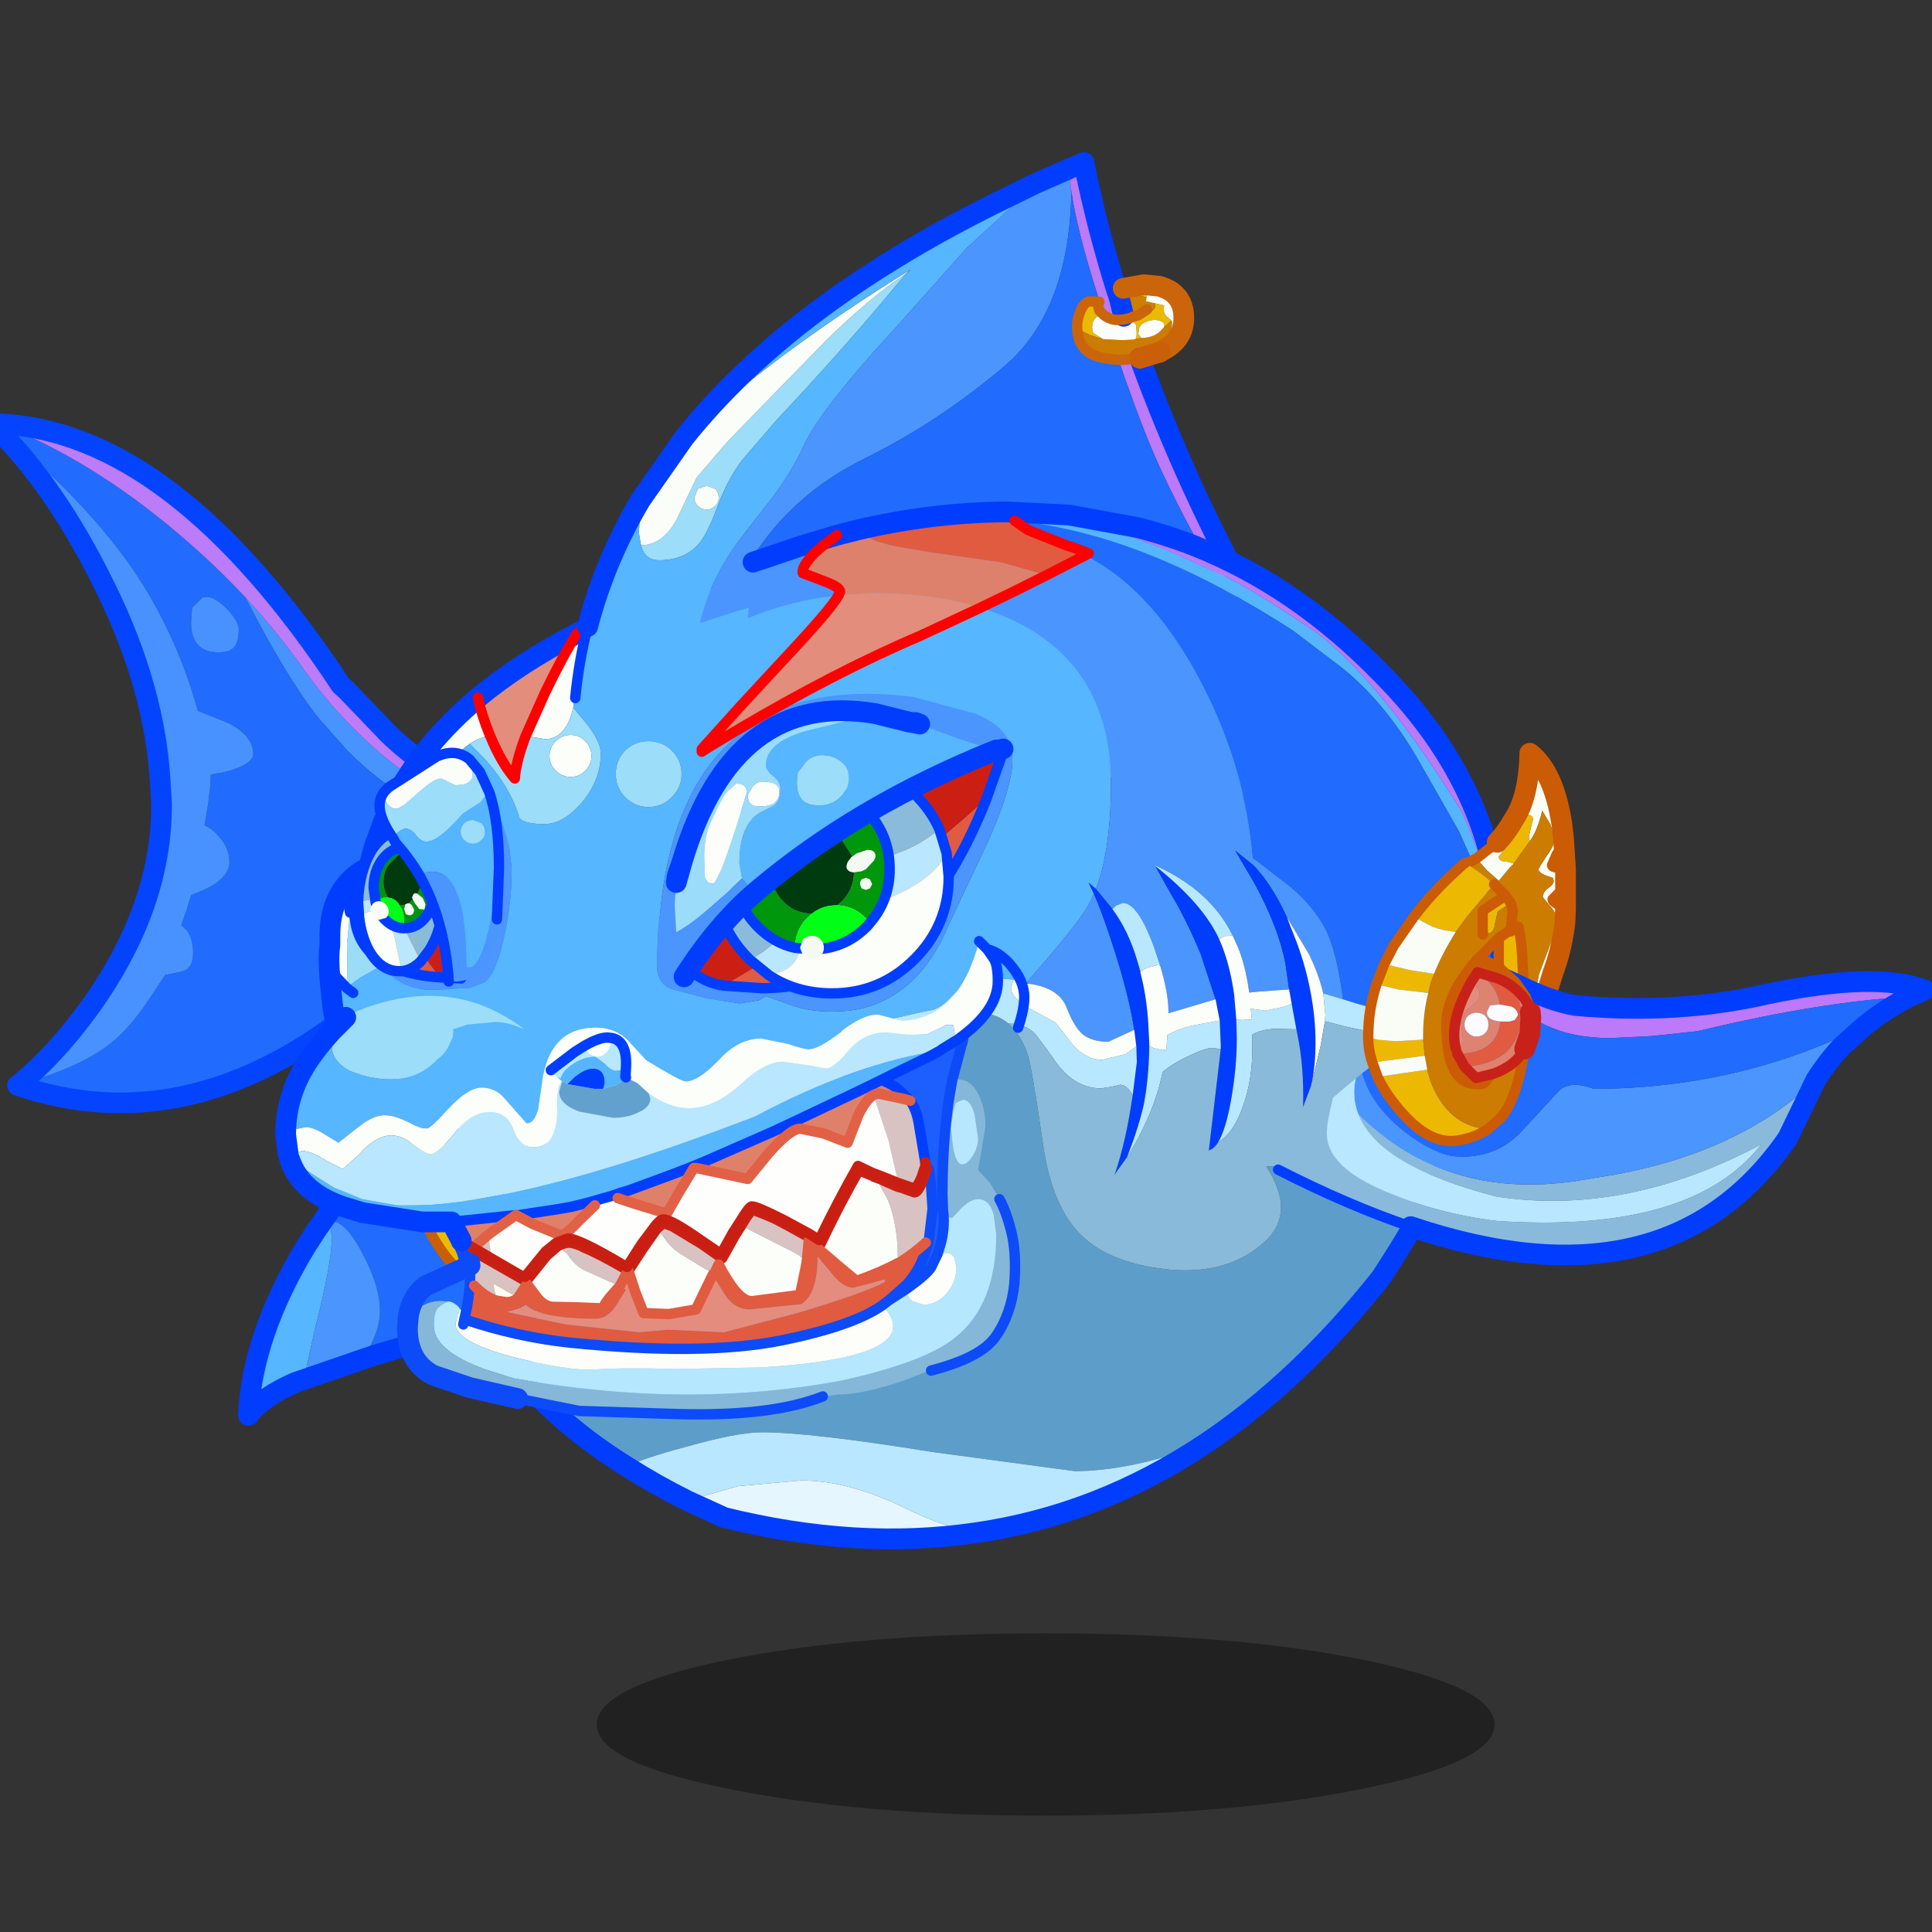 <svg xmlns:ffdec="https://www.free-decompiler.com/flash" xmlns:xlink="http://www.w3.org/1999/xlink" ffdec:objectType="frame" height="90" width="90" xmlns="http://www.w3.org/2000/svg"><rect width="100%" height="100%" fill="#333333" stroke="none"/><use ffdec:characterId="19" height="82.7" transform="matrix(.937 0 0 .937 -.843 7.077)" width="97.15" xlink:href="#a"/><defs><g id="a" transform="translate(.9 -7.55)"><use ffdec:characterId="1" height="17.6" transform="matrix(.59 0 0 .515 29.67 81.2)" width="75.65" xlink:href="#b"/><use ffdec:characterId="2" height="38.8" transform="translate(11.834 50.894) scale(.515)" width="28.95" xlink:href="#c"/><use ffdec:characterId="3" height="70.5" transform="translate(-.904 20.557) scale(.515)" width="75.4" xlink:href="#d"/><use ffdec:characterId="4" height="51.2" transform="translate(15.834 27.524) scale(.515)" width="43" xlink:href="#e"/><use ffdec:characterId="5" height="23.05" transform="translate(17.366 37.181) scale(.515)" width="14.95" xlink:href="#f"/><use ffdec:characterId="6" height="66.75" transform="translate(28.34 7.56) scale(.515)" width="79.25" xlink:href="#g"/><use ffdec:characterId="7" height="101.15" transform="translate(16.04 24.932) scale(.515)" width="114.75" xlink:href="#h"/><use ffdec:characterId="8" height="46.7" transform="translate(13.687 46.532) scale(.515)" width="72.8" xlink:href="#i"/><use ffdec:characterId="9" height="50.45" transform="translate(63.284 36.93) scale(.515)" width="63.9" xlink:href="#j"/><use ffdec:characterId="10" height="28.8" transform="translate(33.105 34.81) scale(.515)" width="33.55" xlink:href="#k"/></g><g id="c"><path d="M2.5-11.55q.2-1.35.7-2.55.85-2.15 4.85-4.55l-1.15 4.4-.05.15-1.55.85-2.8 1.7m3.9 1.6q0 2.55.95 5.05l-.7.25-.3.15-.4.15q-2.35.95-3.4 1.8-.3-1.5-.3-3V-6.7q.6-.85 2.5-2.15l1.65-1.1m2.05 7.4.3.6L9.9-.25q1.65 2.3 3.85 4.2Q12.4 6 10.7 7.5 7.3 6 5.05 2.9q-1.1-1.55-1.8-3.2l3.7-1.65 1.45-.6h.05" fill="#ebbb01" fill-rule="evenodd" transform="translate(14.7 19.15)"/><path d="m2.5-11.55 2.8-1.7 1.55-.85-.4 2.6-.05 1.55-1.65 1.1q-1.9 1.3-2.5 2.15v-2.45q0-1.25.25-2.4M7.35-4.9l.15.4.95 1.95H8.4l-1.45.6L3.25-.3l-.7-2.25q1.05-.85 3.4-1.8l.4-.15.3-.15.7-.25" fill="#fcfef9" fill-rule="evenodd" transform="translate(14.7 19.15)"/><path d="M10.7 7.5Q8.55 9.45 6 10.55l-4.15 1.3-3.35 1-1.2.4Q-1 10.7-1 8.55-1 6.2-2.65 3.1-3.95.55-5.2 0l-.75-.1h-.15l.1-.15.05-.05.3-.45H-6V-.9l.05-.05.15-.2.95-1.25q3.25-4.1 7.1-6.75v3.6q0 1.5.3 3l.7 2.25q.7 1.65 1.8 3.2Q7.3 6 10.7 7.5" fill="#216bfe" fill-rule="evenodd" transform="translate(14.7 19.15)"/><path d="m-8.35 15.2-.75.25q-3.25 1.4-4.6 3.2.35-7.7 5.55-16.3l1.1-1.7.15-.2.9-1.3-.1.15.1.4-.1.2h.15l.2.75.1.85q0 2.55-1.6 8.7l-1.1 5" fill="#56b6ff" fill-rule="evenodd" transform="translate(14.7 19.15)"/><path d="m-2.7 13.25-5.65 1.95 1.1-5q1.6-6.15 1.6-8.7l-.1-.85-.2-.75.75.1q1.25.55 2.55 3.1Q-1 6.2-1 8.55q0 2.15-1.7 4.7M-6-.3l-.1-.4.15.4H-6" fill="#4b95fe" fill-rule="evenodd" transform="translate(14.7 19.15)"/><path d="m6.85-14.1.05-.15 1.15-4.4q-4 2.4-4.85 4.55-.5 1.2-.7 2.55-.25 1.15-.25 2.4v3.6q0 1.5.3 3l.7 2.25q.7 1.65 1.8 3.2Q7.3 6 10.7 7.5q1.7-1.5 3.05-3.55-2.2-1.9-3.85-4.2l-1.15-1.7-.3-.6L7.5-4.5l-.15-.4Q6.4-7.4 6.4-9.95l.05-1.55.4-2.6M8.4-2.55h.05" fill="none" stroke="#ca5e03" stroke-linecap="round" stroke-linejoin="round" transform="translate(14.7 19.15)"/><path d="M25.4 26.65q-2.15 1.95-4.7 3.05L16.55 31l-3.35 1-1.2.4-5.65 1.95-.75.25Q2.35 36 1 37.8q.35-7.7 5.55-16.3l1.1-1.7.15-.2.9-1.3m0-.05.05-.05.15-.2.95-1.25q3.25-4.1 7.1-6.75" fill="none" stroke="#013dff" stroke-linecap="round" stroke-linejoin="round" stroke-width="2"/></g><g id="d"><path d="M24.3 10.6 16.9 8Q8.25 4.85 3.8 2.15.35.1-2.45-2.75l-2.75-3.1Q-8.45-10-12.25-17.5q3.15 3.4 5.6 6.9 1.95 2.75 4.2 5.1Q1.6-1.25 6.5 1.55q3.8 2.2 13.3 6.5l4.5 2.55" fill="#4794ff" fill-rule="evenodd" transform="translate(37.7 35.25)"/><path d="M-12.25-17.5Q-8.45-10-5.2-5.85l2.75 3.1Q.35.1 3.8 2.15 8.25 4.85 16.9 8l7.4 2.6q4.65 2.95 12.4 4.15-.75 5.2-3.85 11.4-2 4.05-4.85 8.1-2.75-3.9-11.65-8.5-12.55-6.6-18.6-3-15.85 12.35-32 6.85l.1-.05q6.3-1.75 9.3-4.35 1.45-1.25 2.95-3.4l1.9-2.85 1.65-.35q1.05-.3 1.05-1.75 0-1.35-.6-2.2l-.55-.5.5-1.45.45-1.45 1.4-.6q2.3-1.1 2.3-2.6 0-1.35-1-2.45-.55-.7-1.4-1.1l.35-2.1.2-1.65.05-1.15 1.35-.25q2.75-.7 2.75-1.75 0-1.7-2.35-2.95l-3-1.2q-2.1-7.6-6.4-13.85-4.7-6.75-13.4-13.85h.65q8.85 3.4 17.45 10.75 3.4 2.9 6.3 6m-4.15 0-1 1-.1 1.4q0 2.9 2.65 2.9 1.1 0 1.5-.5.45-.45.45-1.7 0-.8-1.15-2-1.15-1.15-1.95-1.15l-.4.05" fill="#216bfe" fill-rule="evenodd" transform="translate(37.7 35.25)"/><path d="M19.8 8.05q-9.5-4.3-13.3-6.5-4.9-2.8-8.95-7.05-2.25-2.35-4.2-5.1-2.45-3.5-5.6-6.9-2.9-3.1-6.3-6-8.6-7.35-17.45-10.75 16.8.75 32.95 25.2l.6.55 3.5 3.65q2.9 3.2 13.55 9.8l5.2 3.1" fill="#bc7bf9" fill-rule="evenodd" transform="translate(37.7 35.25)"/><path d="M-36.65-34.25q8.7 7.1 13.4 13.85 4.3 6.25 6.4 13.85l3 1.2Q-11.5-4.1-11.5-2.4q0 1.05-2.75 1.75l-1.35.25-.05 1.15-.2 1.65-.35 2.1q.85.4 1.4 1.1 1 1.1 1 2.45 0 1.5-2.3 2.6l-1.4.6-.45 1.45-.5 1.45.55.5q.6.85.6 2.2 0 1.45-1.05 1.75l-1.65.35-1.9 2.85q-1.5 2.15-2.95 3.4-3 2.6-9.3 4.35 3.5-2.85 6.75-7.3 7.1-9.8 7.05-19.85l-.1-1.65q-.45-9.3-5.3-19.15-4.85-9.95-10.95-15.85h.05M-16.4-17.5l.4-.05q.8 0 1.95 1.15 1.15 1.2 1.15 2 0 1.25-.45 1.7-.4.5-1.5.5-2.65 0-2.65-2.9l.1-1.4 1-1" fill="#4892ff" fill-rule="evenodd" transform="translate(37.7 35.25)"/><path d="m62 45.85-4.5-2.55-5.2-3.1q-10.65-6.6-13.55-9.8l-3.5-3.65-.6-.55Q18.5 1.75 1.7 1H1q6.1 5.9 10.95 15.85Q16.8 26.7 17.25 36l.1 1.65Q17.4 47.7 10.3 57.5q-3.25 4.45-6.75 7.3l-.1.05q16.15 5.5 32-6.85 6.05-3.6 18.6 3 8.9 4.6 11.65 8.5 2.85-4.05 4.85-8.1 3.1-6.2 3.85-11.4-7.75-1.2-12.4-4.15z" fill="none" stroke="#0444fe" stroke-linecap="round" stroke-linejoin="round" stroke-width="2"/></g><g id="e"><path d="m5-18.7-.2 1.85-.9 1.4q-.65.9-.6 1.75l-.2 2.95-.2.7Q2.15-7.7.35-7.7L-1.4-8h-.1l1.9-4.25q1.8-3.7 3.05-5.65L5-18.7M-6.9-7.25-8-6.4l-1.3 1.25-3.45 3.45Q-14.15-.4-15.2.2l.9-1.9q2.8-5.45 8.2-10 .3 1.55 1.15 3.65-1 .2-1.8.7l-.15.1m8.3-.25q.6-.6 1.45-.6t1.4.6q.6.6.6 1.45 0 .8-.6 1.4-.55.6-1.4.6-.85 0-1.45-.6t-.6-1.4q0-.85.6-1.45" fill="#fcfef9" fill-rule="evenodd" transform="translate(21.5 25.6)"/><path d="m3.1-10.75.2-2.95q-.05-.85.6-1.75l.9-1.4.2-1.85q4.15-2.05 9.2-3.8l3.5-1.2-1.15 2.3-1.95 4.85q2.65-1.6 5.4-2.65l-.2 2-.4 5.05-.05.25-.1.9h.15l-.1 1.7-.1.95-.35.2v.25q-2.9 2.4-4.65 6.15-.95 2-1.6 4.4-.9 3.3-1.2 7.35l-1.35 1.6Q5.8 16.45 1.5 18.85q-3.6 2-9.55 3.7-5.5 1.5-9.9 2.05l-.3-.05-.25-.65q-1.25-3.2-1.6-5.6l-.05-.45q-.5-4.1-.25-5.65.1 1.9.6 3.05l1.05 1.1.2.15-.1-.25q.7-.7 1.75-1.25l1.4-.8q2.15 2.3 4.8 2.3l1.7-.05.45-.05 1.1-.05.55-.05 1.25-.45q1.1-.45 1.95-3.95.85-3.55.85-7.1l-.25-2.15Q-3.55.85-4.55-1.3-6.05-4.45-8-6.4l1.1-.85 1.2 1.2q1.4 1.5 2.3 3Q-2.5-1.5-2.1-.1q.45.6 2.4.6 1.8 0 3.6-2.05 1.85-2.2 1.85-4.75 0-1.4-2.05-3.7l-.6-.75M-18.15 16.8l-.4-.3.4.3M12.6-6.6q-.9-.9-2.25-.9-1.3 0-2.25.9-.9.95-.9 2.25 0 1.35.9 2.25.95.95 2.25.95 1.35 0 2.25-.95.95-.9.95-2.25 0-1.3-.95-2.25" fill="#56b6ff" fill-rule="evenodd" transform="translate(21.5 25.6)"/><path d="M20-19.2q-2.75 1.05-5.4 2.65l1.95-4.85 1.15-2.3 2.15-.65.65-.25-.5 5.4M18.85-7.9l-.1.5Q17 2.8 11.4 10q.3-4.05 1.2-7.35.65-2.4 1.6-4.4 1.75-3.75 4.65-6.15" fill="#4b95fe" fill-rule="evenodd" transform="translate(21.5 25.6)"/><path d="M-1.5-8h.1l1.75.3q1.8 0 2.55-2.35l.2-.7.6.75q2.05 2.3 2.05 3.7 0 2.55-1.85 4.75Q2.1.5.3.5q-1.95 0-2.4-.6-.4-1.4-1.3-2.95-.9-1.5-2.3-3l-1.2-1.2.15-.1q.8-.5 1.8-.7l.05.1Q-3.85-5.4-2.55-3.9q.1-1.6 1.05-4.1m14.1 1.4q.95.95.95 2.25 0 1.35-.95 2.25-.9.95-2.25.95-1.3 0-2.25-.95-.9-.9-.9-2.25 0-1.3.9-2.25.95-.9 2.25-.9 1.35 0 2.25.9M1.4-7.5q-.6.6-.6 1.45 0 .8.6 1.4.6.6 1.45.6t1.4-.6q.6-.6.6-1.4 0-.85-.6-1.45-.55-.6-1.4-.6-.85 0-1.45.6" fill="#9cddf9" fill-rule="evenodd" transform="translate(21.5 25.6)"/><path d="M3.45-17.9Q2.2-15.95.4-12.25L-1.5-8q-.95 2.5-1.05 4.1-1.3-1.5-2.35-4.05l-.05-.1q-.85-2.1-1.15-3.65 4.05-3.35 9.55-6.2" fill="#e38d7c" fill-rule="evenodd" transform="translate(21.5 25.6)"/><path d="M-8-6.4q1.95 1.95 3.45 5.1 1 2.15 1.45 3.95l.25 2.15q0 3.55-.85 7.1-.85 3.5-1.95 3.95l-1.25.45-.55.05-1.1.05-.45.05-1.7.05q-2.65 0-4.8-2.3l-1.5-2-1.45-3.15-.45-2.6q.85-1.1 2.25-1.8l.55-2 .9-2.45q1.05-.6 2.45-1.9l3.45-3.45L-8-6.4" fill="#4d95ff" fill-rule="evenodd" transform="translate(21.5 25.6)"/><path d="M-20.4 12.2v-.9q0-2.95 1.5-4.85l.45 2.6v.05l-.3 3 .05 3.3.05.85-.1.1-1.05-1.1q-.5-1.15-.6-3.05" fill="#fefffa" fill-rule="evenodd" transform="translate(21.5 25.6)"/><path d="m-15.5 14.2-1.4.8q-1.05.55-1.75 1.25l-.05-.85-.05-3.3.3-3v-.05L-17 12.2l1.5 2" fill="#9bddf7" fill-rule="evenodd" transform="translate(21.5 25.6)"/><path d="m26.5 6.9-1.55.8q-5.5 2.85-9.55 6.2-5.4 4.55-8.2 10l-.9 1.9-.9 2.45-.55 2q-1.4.7-2.25 1.8-1.5 1.9-1.5 4.85v.9q-.25 1.55.25 5.65l.05.45q.35 2.4 1.6 5.6M42 1l-.65.25-2.15.65-3.5 1.2q-5.05 1.75-9.2 3.8M3.55 50.2l-.3-.05" fill="none" stroke="#013dff" stroke-linecap="round" stroke-linejoin="round" stroke-width="2"/><path d="M3.45-17.9Q2.2-15.95.4-12.25L-1.5-8q-.95 2.5-1.05 4.1-1.3-1.5-2.35-4.05l-.05-.1q-.85-2.1-1.15-3.65" fill="none" stroke="red" stroke-linecap="round" stroke-linejoin="round" transform="translate(21.5 25.6)"/><path d="m-18.55 16.5.4.3m-.75-10.35.45 2.6m-1.95 3.15q.1 1.9.6 3.05l1.05 1.1.2.15" fill="none" stroke="#013dff" stroke-linecap="round" stroke-linejoin="round" transform="translate(21.5 25.6)"/></g><g id="f"><path d="m3.35 10.75-2.05-.1q-2.05-2.4-3.5-5.7-1.4-3.25-3.3-5.9Q-4.4-3.15-2.85-5l3.7 6.8q2 4.55 2.5 8.95" fill="#ca1f18" fill-rule="evenodd" transform="translate(7.45 11.5)"/><path d="M-5.5-.95q1.9 2.65 3.3 5.9 1.45 3.3 3.5 5.7-9.75-.7-8-8.9l1.2-2.7" fill="#e05a41" fill-rule="evenodd" transform="translate(7.45 11.5)"/><path d="m1.3 10.65 2.05.1M-2.85-5Q-4.4-3.15-5.5-.95l-1.2 2.7q-1.75 8.2 8 8.9" fill="none" stroke="#003cff" stroke-linecap="round" stroke-linejoin="round" transform="translate(7.45 11.5)"/><path d="m-6.6 3.4.2-.1 1.1-.15q1.7 0 3.3 3.05l1.45 2.9q-.85.85-1.85.95l-.65-3.15q-.65-2.6-2.2-2.6-.7 0-1.25.55l-.1-1.45" fill="#bae6ff" fill-rule="evenodd" transform="translate(7.45 11.5)"/><path d="M-6.5 4.85q.55-.55 1.25-.55 1.55 0 2.2 2.6l.65 3.15h-.25q-1.75 0-2.9-2-.75-1.4-.95-3.2" fill="#fafff9" fill-rule="evenodd" transform="translate(7.45 11.5)"/><path d="M-.55 9.1-2 6.2q-1.6-3.05-3.3-3.05l-1.1.15-.2.1v-.1q.1-2.85 1.3-4.9 1.3-1.95 3-1.95T.5-1.6Q1.65.45 1.6 3.3 1.5 6.1.25 8.05l-.8 1.05" fill="#8abbd9" fill-rule="evenodd" transform="translate(7.45 11.5)"/><path d="m-.55 9.1.8-1.05Q1.5 6.1 1.6 3.3 1.65.45.5-1.6-.6-3.55-2.3-3.55q-1.7 0-3 1.95Q-6.5.45-6.6 3.3v.1l.1 1.45q.2 1.8.95 3.2 1.15 2 2.9 2h.25q1-.1 1.85-.95z" fill="none" stroke="#023dfd" stroke-linecap="round" stroke-linejoin="round" transform="translate(7.45 11.5)"/><path d="M-4.9 3.45-5.1 2q0-1.6.85-2.75.9-1.15 2.15-1.15 1.2 0 2.05 1.15Q.85.4.85 2t-.9 2.8Q-.9 5.9-2.1 5.9h-.15l.1-.7q0-.9-.45-1.5l.5-.05q.4-.05 1.05-.85.65-.8.65-2 0-1.25-.9-1.75-.95-.5-1.45-.2l-.95 1q-.45.65-.45 1.6 0 .85.45 1.5h-.15q-.6-.05-1.05.5" fill="#019410" fill-rule="evenodd" transform="translate(7.45 11.5)"/><path d="M-3.7 2.95q-.45-.65-.45-1.5 0-.95.45-1.6l.95-1q.5-.3 1.45.2.9.5.9 1.75 0 1.2-.65 2t-1.05.85l-.5.05-.05-.1q-.4-.6-1.05-.65" fill="#003b0f" fill-rule="evenodd" transform="translate(7.45 11.5)"/><path d="M-4.9 3.45q.45-.55 1.05-.5h.15q.65.05 1.05.65l.05.1q.45.6.45 1.5l-.1.7q-1.15-.05-2-1.1l-.65-1.35" fill="#00ff17" fill-rule="evenodd" transform="translate(7.45 11.5)"/><path d="M-2.25 5.9h.15q1.2 0 2.05-1.1.9-1.2.9-2.8 0-1.6-.9-2.75Q-.9-1.9-2.1-1.9q-1.25 0-2.15 1.15Q-5.1.4-5.1 2l.2 1.45.65 1.35q.85 1.05 2 1.1z" fill="none" stroke="#023cff" stroke-linecap="round" stroke-linejoin="round" transform="translate(7.45 11.5)"/><path d="M-5.2 3.55q.25-.25.6-.25t.6.25q.3.25.35.65.05.4-.25.7l-.7.2-.6-.35-.25-.6.25-.6M-.35 3l.25.6-.1.5-.5-.05-.45-.6-.25-.5.15-.35q.2-.15.4 0l.5.4m-1.05.7.2.4q0 .55-.45.55h-.05l-.3-.1-.15-.5.1-.45.25-.1q.25 0 .4.2" fill="#fafcf7" fill-rule="evenodd" transform="translate(7.45 11.5)"/><path d="m6.05-7.25-.85 1-1.7 1.1Q1.15-2.45 0-2.45q-.55 0-1-.6-.5-.65-1-.65-.4 0-.95.55l-.25.4q-2.2-3.1-.75-4.65-.3.75.25 1.4.6.65 1.3.15l2.15-1.8Q1.25-8.9 1.7-8.4h.1q.7.4 1.05.5L3.7-8q.5-.2.75-.65l-.05-1-.25-.75 1 1.2.9 1.95M5.3-2.6q-.35.35-.8.35-.5 0-.85-.35-.35-.3-.35-.8t.35-.85q.35-.3.85-.3l.8.3q.35.35.35.85t-.35.8" fill="#9cddf9" fill-rule="evenodd" transform="translate(7.45 11.5)"/><path d="m-3.2-2.75.25-.4q.55-.55.95-.55.5 0 1 .65.45.6 1 .6 1.15 0 3.5-2.7l1.7-1.1.85-1Q7-4.5 7 .1 5.8 9.7 4.1 9.7l-.25-.05q0-9.2-3.3-9.2l-.9.1-.3.3q-1-1.7-2.3-3.15l-.25-.45m8.5.15q.35-.3.35-.8t-.35-.85l-.8-.3q-.5 0-.85.3-.35.35-.35.85t.35.8q.35.35.85.35.45 0 .8-.35" fill="#55b5ff" fill-rule="evenodd" transform="translate(7.45 11.5)"/><path d="m4.15-10.4.25.75.05 1Q4.2-8.2 3.7-8l-.85.1Q2.5-8 1.8-8.4h-.1q-.45-.5-1.95.75l-2.15 1.8q-.7.5-1.3-.15-.55-.65-.25-1.4l.3-.3 4.6-2.95q1.85-.85 3.2.25" fill="#fbfdf8" fill-rule="evenodd" transform="translate(7.45 11.5)"/><path d="m-.65.85.3-.3.9-.1q3.3 0 3.3 9.2l.25.05Q5.8 9.7 7 .1l-.2 4.95.05.25v.15q0 2.45-1.1 4-1.15 1.6-3.05 1.6h-.55q-.4-5.9-2.8-10.2" fill="#4b95ff" fill-rule="evenodd" transform="translate(7.45 11.5)"/><path d="m6.05-7.25-.9-1.95-1-1.2q-1.35-1.1-3.2-.25l-4.6 2.95-.3.3q-1.45 1.55.75 4.65l.25.45Q-1.65-.85-.65.85q2.4 4.3 2.8 10.2M7 .1q0-4.6-.95-7.35M7 .1l-.2 4.95" fill="none" stroke="#033bff" stroke-linecap="round" stroke-linejoin="round" transform="translate(7.45 11.5)"/></g><g id="g"><path d="M-33 4.55q2.1 0 3.45-2.5l1.9-4 2.95-3.45 3.25-3.35 6.55-6.7q4-3.9 7.5-6.25-5.8 7.05-12.45 14.1l-3.4 3.95Q-24.6-1.85-25.5.5q-1.05 2.9-1.9 3.9Q-28.8 6-31.25 6q-1.4 0-1.75-1.45m5.15-4.6q0 .5.35.8.35.35.85.35.45 0 .8-.35.35-.3.35-.8t-.35-.85l-.8-.3-.85.3-.35.85" fill="#9cddf9" fill-rule="evenodd" transform="translate(39.85 33.4)"/><path d="M-7.4-21.7q-3.5 2.35-7.5 6.25l-6.55 6.7-3.25 3.35-2.95 3.45-1.9 4q-1.35 2.5-3.45 2.5l-.2-1.15.15-3.2 4.2-6q8.5-8 21.85-16.25l-.4.35M-27.85-.05l.35-.85.85-.3.8.3q.35.35.35.85t-.35.8q-.35.35-.8.35-.5 0-.85-.35-.35-.3-.35-.8" fill="#fbfdf8" fill-rule="evenodd" transform="translate(39.85 33.4)"/><path d="M-33 4.55Q-32.65 6-31.25 6q2.45 0 3.85-1.6.85-1 1.9-3.9.9-2.35 2.25-4.15l3.4-3.95q6.65-7.05 12.45-14.1l.3-.2.1-.15Q-20.35-13.8-28.85-5.8-18.3-19.05 2.6-29.15l2.45-1.2-2.55 2.5-4.05 3.7-7.05 7.9q-6.95 7.55-8.65 11.1-1.1 2.45-2.95 4.95l-3.15 4.05q-2.9 3.85-3.9 7.95l-.05.25Q10.7-.9 12.65 27l-52-7.7q.35-3.55 1.2-6.9 1.65-6.35 5.1-12.2l-.15 3.2.2 1.15" fill="#56b6ff" fill-rule="evenodd" transform="translate(39.85 33.4)"/><path d="M12.65 27Q10.7-.9-27.3 12.05l.05-.25q1-4.1 3.9-7.95L-20.2-.2q1.85-2.5 2.95-4.95 1.7-3.55 8.65-11.1l7.05-7.9 4.05-3.7 2.55-2.5 3.3-1.45.15 1.95.05.25q-.2 11.5-6.45 16.85-6.3 5.35-13.45 8.9-6.95 3.4-10.9 9.6Q-4.35.7 8.1 2.3q8.75 3.2 13.65 12.75 2.9 5.7 4.45 13.85L12.7 27h-.05" fill="#4b95fe" fill-rule="evenodd" transform="translate(39.85 33.4)"/><path d="m8.5-29.85-.15-1.95 1.4-.6q1.2 6.05 3.2 12.45l.1.25.15.5.4 1.65.05.3-.65.05q-.6 0-1.15-.35l-.05-.15h-.15l-.4-.4v-.15l-.2-.55v-.15h.2v.05l-.1-.45q-2.05-6.4-2.6-10.25v-.1l-.05-.15m6.65 16.35q2.25 6.2 5.2 12.65Q27.65 15 38.3 29.3 28.55 17.9 23.7 9.5l-1.2-2.05q-4.45-7.9-6.45-12.8-1.4-3.45-2.95-8h.35l1.7-.15" fill="#bc79fa" fill-rule="evenodd" transform="translate(39.85 33.4)"/><path d="M26.2 28.9q-1.55-8.15-4.45-13.85Q16.85 5.5 8.1 2.3-4.35.7-22.25 5.75q3.95-6.2 10.9-9.6Q-4.2-7.4 2.1-12.75 8.35-18.1 8.55-29.6q.55 3.85 2.6 10.25l.1.45v-.05h-.2L10.4-19q-.6 0-1 1-.3.75-.3 1.35v.2q.05 1.75 1.3 2.5.9.5 2.7.6 1.55 4.55 2.95 8 2 4.9 6.45 12.8l1.2 2.05q4.85 8.4 14.6 19.8l1.1 1.25-13.2-1.65" fill="#216bfe" fill-rule="evenodd" transform="translate(39.85 33.4)"/><path d="M11.05-18.95v.15l.2.55v.15l.25.45-.4.1q-.55.3-.55 1.15l.1.45.95.6-1-.3q-.75-.25-1.5-.8v-.2q0-.6.3-1.35.4-1 1-1l.65.05m2.05-1.15.45-.15 2-.35 1.5.15-.6.3q-.55.25-.65.75l-1.05-.2-1.15.25-.25.15-.25-.9m-2.05 1.3.2.7-.2-.7m2.85 1.65.55-.2.55-.3.15-.1-.15.1.1-.1h.1q1.45-.15 1.45-.9v-.15l.85.2q-.15.75.3 1.1l.4.35-.85.8q.35-.3 0-.65-.75-.4-1.6 0-.55.2-.65.6l-.1.55.3.4-.55.1.1-.45-.05-.85q-.15-.45-.9-.5" fill="#ebb900" fill-rule="evenodd" transform="translate(39.85 33.4)"/><path d="m13.65-17.25-.05-.3-.4-1.65-.15-.5-.1-.25.15-.15.25.9.25-.15 1.15-.25 1.05.2-.05.4.9.2v.15q0 .75-1.45.9h-.1l-.1.1-.55.15-.2.1-.6.15m2.2-.95-.7.45.7-.45" fill="#cc7f00" fill-rule="evenodd" transform="translate(39.85 33.4)"/><path d="m11.25-18.1.4.4-.15.05-.25-.45m.6.55q.55.35 1.15.35l.65-.05.6-.15.2-.1.55-.15-.55.3-.55.2-.7.05-.95-.2q-.35-.15-.4-.25m5.25 3.45-1.95.6-1.7.15h-.35q-1.8-.1-2.7-.6-1.25-.75-1.3-2.5.75.55 1.5.8l1 .3.85.05 1 .05 1.05-.05.25-.05.55-.1q1.4-.05 2.05-.9l.85-.8q.15.25-.1 1.3t-.5 1.3l-.5.45" fill="#cc7c00" fill-rule="evenodd" transform="translate(39.85 33.4)"/><path d="M11.65-17.7h.15l.05.15q.05.1.4.25l.95.2.7-.05q.75.05.9.5l.05.85-.1.45-.25.05-1.05.05-1-.05-.85-.05-.95-.6-.1-.45q0-.85.55-1.15l.4-.1.15-.05.2.15-.2-.15m5.4-2.75q.7.2 1.2.55 1.15.85 1.15 2.5 0 2.1-2.05 3.15l-.25.15.5-.45q.25-.25.5-1.3t.1-1.3l-.4-.35q-.45-.35-.3-1.1l-.85-.2-.9-.2.05-.4q.1-.5.65-.75l.6-.3m-1.75 5-.3-.4.1-.55q.1-.4.65-.6.85-.4 1.6 0 .35.35 0 .65-.65.85-2.05.9" fill="#fcfef9" fill-rule="evenodd" transform="translate(39.85 33.4)"/><path d="m11 27.6-4.2 6q-3.45 5.85-5.1 12.2M48.2 1.6l-3.3 1.45-2.45 1.2Q21.55 14.35 11 27.6m41.8-14.15q-2-6.4-3.2-12.45l-1.4.6m5.25 14.25-.4-1.65-.15-.5-.1-.25M55 19.9q2.25 6.2 5.2 12.65Q67.5 48.4 78.15 62.7m-12.1-.4.55 3.45" fill="none" stroke="#013dff" stroke-linecap="round" stroke-linejoin="round" stroke-width="2"/><path d="M11.25-18.9v-.05h-.2L10.4-19q-.6 0-1 1-.3.75-.3 1.35v.2q.05 1.75 1.3 2.5.9.5 2.7.6h.35l1.7-.15m-3.9-4.6.4.4.2.15q.55.35 1.15.35l.65-.05.6-.15.2-.1.55-.15.15-.1.7-.45m-4.6.1-.2-.7" fill="none" stroke="#ca650b" stroke-linecap="round" stroke-linejoin="round" transform="translate(39.85 33.4)"/><path d="m53.4 13.15 2-.35 1.5.15q.7.2 1.2.55 1.15.85 1.15 2.5 0 2.1-2.05 3.15l-.25.15" fill="none" stroke="#ca650b" stroke-linecap="round" stroke-linejoin="round" stroke-width="2"/><path d="m56.95 19.3-1.95.6" fill="none" stroke="#cb5f07" stroke-linecap="round" stroke-linejoin="round" stroke-width="2"/><path d="M-39.35 19.3q.35-3.55 1.2-6.9" fill="none" stroke="#013dff" stroke-linecap="round" stroke-linejoin="round" transform="translate(39.85 33.4)"/></g><g id="h"><path d="m15.2-49.25 4.45 1.55 3.85 1.4.85.3 5.9 2.65q3.55 1.8 9.05 5.6 6.25 4.85 13.85 17.2 3.35 7.45 3.7 14.9l-.2 2.45-.5.45q.2-6.4-2.3-13.7l-1-2.25-4.05-7.1q-3.15-5.4-7.25-8.7l-4.75-3.6q-8.5-5.5-16.25-8.2-5.5-1.9-10.6-2.4l-.75-.85 6 .3" fill="#55b5ff" fill-rule="evenodd" transform="translate(56.85 50.55)"/><path d="M9.95-48.7q5.1.5 10.6 2.4 7.75 2.7 16.25 8.2l4.75 3.6q4.1 3.3 7.25 8.7l4.05 7.1 1 2.25q2.5 7.3 2.3 13.7-4.35 3.6-14.5.25-.6-4.65-1.7-6.8-1.1-2.1-3.3-4l-3.7-2.85q-.75-8.65-4.8-16.55-4.7-9.25-11.4-12.65l.35-.2-1.45-.55-.65-.2-3.75-1.5-1.3-.9" fill="#216bfe" fill-rule="evenodd" transform="translate(56.85 50.55)"/><path d="M-16.9-28.45q9.55-5.65 17.65-9.1l5.9-2.75q2.9.9 5.15 2.3 7.45 4.7 7.45 14.7 0 6.35-1.45 10.15l-.7-.6.5 1.05-.55 1.15q-.95 1.75-6 7.5l-1.2-.35-2.9-.25-1.7.7Q4.6-3.6 3.6-2.5q-1.05 1.05-2 1.1L-4.45-.05l-8.45 2.1-3.9 1.1q-1.5.55-3.65.55-2.55 0-5.3-2Q-28.5-.25-29.6-.25q-2.35 0-3.4 3.6l-.85 2.45q-.55 1.1-1.45 1.1l-2.05-1.35q-1.6-1.4-2.65-1.4-1.55 0-3.65 2.2-2.05 2.2-3.1 2.2L-47 8.5q-3.45-3.1-6.75-4 4.4-.55 9.9-2.05 5.95-1.7 9.55-3.7 4.3-2.4 8.55-7.25l1.35-1.6-.1 1.65-.05 1.85v1.3q.25 1.6 1.75 1.9l3 .8 3.2.5 1.85-.3.7-.4 2.7.95q2.25.75 5.3.45Q-3-1.75-.55-3.75 1.95-5.8 3.5-9.5l3.75-7.95q2.5-5.5 2.5-8.25 0-3-3.7-4.4L.3-31.65l-.2-.05q-10.95-1.35-17.05 3.7l.05-.45m9.85-13.05q-.65 1.25-5.2 6.1l-4.35 4.7.6-6.6.2-2q4.3-1.75 8.75-2.2m-47 45.95.3.05-.8.1q-4.7.45.25-.8l.25.65" fill="#56b6ff" fill-rule="evenodd" transform="translate(56.85 50.55)"/><path d="m13.05-43.45 3.7-1.9q6.7 3.4 11.4 12.65 4.05 7.9 4.8 16.55l3.7 2.85q2.2 1.9 3.3 4 1.1 2.15 1.7 6.8L40-3l-.25-.05q-.4-1.75-1.35-3.75l-2.15-3.6q-1.45-3.15-3.2-5l-1.8-1.45 1.85 3.15q2.35 4.3 3 7.8l.35 2.45-2.85.2-1 .1Q32.2-6.1 31.3-8l-.3-.65q-2.15-4.4-7.55-6.8l.05.05.05.05.1.2 1.4 2.5q1.4 2.3 2.85 5.75l1.45 4.4-4.55 1.35v-.2q0-1.75-.8-4.4l-.6-1.8q-1.55-4.25-3-4.25l-.65.25-.35.35-1.6-1.95q1.45-3.8 1.45-10.15 0-10-7.45-14.7-2.25-1.4-5.15-2.3 3.45-1.65 6.4-3.15m-30 15.45q6.1-5.05 17.05-3.7l.2.05 5.75 1.55q3.7 1.4 3.7 4.4 0 2.75-2.5 8.25L3.5-9.5Q1.95-5.8-.55-3.75q-2.45 2-5.5 2.35-3.05.3-5.3-.45l-2.7-.95-.7.4-1.85.3-3.2-.5-3-.8q-1.5-.3-1.75-1.9v-1.3l.05-1.85.1-1.65q5.6-7.2 7.35-17.4l.1-.5m28 23.95q5.05-5.75 6-7.5l.55-1.15q1 2.3 2.2 6.15 1.25 4.05 1.7 7L19 1.6q-1.55 0-2.45-.7-.85-.7-1.6-2.65Q14.2-3.6 11.35-4l-.3-.05M-7.2-47.3l-1.35 1-.8.7q-1.3 1.35-1.15 1.95l1.95.75q1.65.6 1.65 1.05l-.15.35q-4.45.45-8.75 2.2l.5-5.4 4.75-1.6 3.35-1" fill="#4b95fe" fill-rule="evenodd" transform="translate(56.85 50.55)"/><path d="M6.65-40.3q-4.5-1.4-10.45-1.4l-3.25.2.15-.35q0-.45-1.65-1.05l-1.95-.75q-.15-.6 1.15-1.95l.8-.7 1.35-1 1.95-.5q.8.6 1.8 1.05l1.55.45 3.8.65 6.7.95 4.45 1.25q-2.95 1.5-6.4 3.15" fill="#dd816c" fill-rule="evenodd" transform="translate(56.85 50.55)"/><path d="m6.65-40.3-5.9 2.75q-8.1 3.45-17.65 9.1l-2.65 1.6-.5.05-.2.15 3.65-4.05 4.35-4.7q4.55-4.85 5.2-6.1l3.25-.2q5.95 0 10.45 1.4" fill="#e38d7c" fill-rule="evenodd" transform="translate(56.85 50.55)"/><path d="m9.2-49.55.75.85 1.3.9L15-46.3l.65.2 1.45.55-.35.2-3.7 1.9L8.6-44.7l-6.7-.95-3.8-.65-1.55-.45q-1-.45-1.8-1.05Q2-49.5 9.2-49.55" fill="#e15b40" fill-rule="evenodd" transform="translate(56.85 50.55)"/><path d="M56.85-5.65q-.35-7.45-3.7-14.9-7.6-12.35-13.85-17.2-5.5-3.8-9.05-5.6L24.35-46l-.85-.3-3.85-1.4-4.45-1.55 6.55 1.2q2.8.7 5.5 1.75 9.9 3.9 18.2 12.45 12.3 12.4 11.4 28.2" fill="#ba79f9" fill-rule="evenodd" transform="translate(56.85 50.55)"/><path d="m17.6-12.7-.5-1.05.7.6 1.6 1.95q1.55 2.1 2.4 5l.3 1.05v.1q.6 2.3.75 4.85l.1 1.9V2q-.05 3.3-.55 5.75-.5 2.2-1.6 5L19.9 14l-.2.3-.1.15q1.1-3.2 1.75-7.7l.4-3.2-.05-1.5-.2-1.6q-.45-2.95-1.7-7-1.2-3.85-2.2-6.15M38.65 5.5l-.05.15-.05.25-.75 2q.1-3.9-.55-7l-.1-.5-.45-2.45-.25-1.4-.35-2.45q-.65-3.5-3-7.8l-1.85-3.15 1.8 1.45q1.75 1.85 3.2 5l.4 1.05q1.3 3.1 1.85 6.05.5 2.55.5 4.95 0 2.15-.35 3.85m-9.05 5.8q-.35.6-.9.8l1.15-9.8v-.4l-.1-2.35-.4-2.05-1.45-4.4q-1.45-3.45-2.85-5.75l-1.4-2.5-.1-.2q4.6 3.65 6.15 7.05l.15.35q.9 2.15 1.3 5.05l.2 2.35.05 1.85q0 2.8-.55 5.9-.5 2.85-1.25 4.1" fill="#013dff" fill-rule="evenodd" transform="translate(56.85 50.55)"/><path d="m56.15-2.75.5-.45-.2 1.4-.05.5-.05-.35Q53.55 1.5 49.5 1.5L44.35.65l-2.4-.5-1.9-.5h-.15l.05-.65-.2-2.05L40-3l1.65.5Q51.8.85 56.15-2.75M-47 8.5l.25.05q1.05 0 3.1-2.2 2.1-2.2 3.65-2.2 1.05 0 2.65 1.4l2.05 1.35q.9 0 1.45-1.1l.85-2.45q1.05-3.6 3.4-3.6 1.1 0 3.85 1.95 2.75 2 5.3 2 2.15 0 3.65-.55l3.9-1.1 8.45-2.1L1.6-1.4q.95-.05 2-1.1 1-1.1 1.65-1.45l1.7-.7 2.9.25-.25.75q0 1.05 1.9 2.1l2.4 1.3L15.65 2q1.3 1.35 2.75 1.35l2.25-.55 1.05-.75.05 1.5-.4 3.2-.3-.45q-.45-.55-.9-.55l-.85.2-1 .15q-2.8 0-4.75-3.1L11.95.85q-1-1-2.5-1h-.1Q8.1-1.2 6.25-1.2q-2.95 0-9.6 3.45Q-11.7 6.6-15 7.6q-6.35 2.05-15 3.3l-13 1.4q-1.75-2.1-3.9-3.7l-.1-.1M37.15.4l-2-.05Q33.8.4 32.9.9v1.3q0 3.15-.9 5.6-.85 2.55-2.4 3.5.75-1.25 1.25-4.1.55-3.1.55-5.9l-.05-1.85.55.05.85-.05h.1l-.1-1.05 1.35.2 1.75-.35.85-.3.45 2.45m-7.3 1.9L29 2.2q-.75 0-2.9 1.1-1.15.6-1.85 1.2l-.35 1.45q-.95 3.35-3.1 6.8 1.1-2.8 1.6-5 .5-2.45.55-5.75l.4.2.85.2.4-.05.1-1.4q1.05-.6 2.35-.9l2.7-.5.1 2.35v.4M19.4-11.2l.35-.35.65-.25q1.45 0 3 4.25l.6 1.8-.25-.05-.95.25q-.5.2-.7.4l-.3-1.05q-.85-2.9-2.4-5m4.15-4.15-.05-.05-.05-.05q5.4 2.4 7.55 6.8l-.8.05-.5.3q-1.55-3.4-6.15-7.05" fill="#b8e8ff" fill-rule="evenodd" transform="translate(56.85 50.55)"/><path d="m9.85-4.4 1.2.35L11-4h.35q2.85.4 3.6 2.25Q15.7.2 16.55.9q.9.7 2.45.7L21.5.45l.2 1.6-1.05.75-2.25.55q-1.45 0-2.75-1.35L13.9-.25l-2.4-1.3Q9.6-2.6 9.6-3.65l.25-.75M39.9-.35l-.4 2.3-.85 3.55Q39 3.8 39 1.65q0-2.4-.5-4.95-.55-2.95-1.85-6.05l-.4-1.05 2.15 3.6q.95 2 1.35 3.75l.2 2.05-.05.65M24-5.75q.8 2.65.8 4.4v.2l4.55-1.35.4 2.05-2.7.5q-1.3.3-2.35.9l-.1 1.4-.4.05-.85-.2-.4-.2v-.3l-.1-1.9q-.15-2.55-.75-4.85v-.1q.2-.2.7-.4l.95-.25.25.05m7-2.9.3.65q.9 1.9 1.3 4.85l1-.1 2.85-.2.25 1.4-.85.3-1.75.35-1.35-.2.1 1.05h-.1l-.85.05-.55-.05-.2-2.35q-.4-2.9-1.3-5.05l-.15-.35.5-.3.8-.05" fill="#fcfef9" fill-rule="evenodd" transform="translate(56.85 50.55)"/><path d="m-43 12.3 13-1.4q8.65-1.25 15-3.3 3.3-1 11.65-5.35Q3.3-1.2 6.25-1.2q1.85 0 3.1 1.05Q10.55.9 11.2 2.8q.4 1.15 1.5 8.75.85 5.95 3.7 8.75 2.85 2.75 8.55 3.3 5.65.5 9.15-2.7 3.05-2.8.15-7.25 4.9-.1 10-2.05 6.35-2.4 10.9-7.35Q52.3 13.8 45.3 24.4q-7.9 9.95-16.95 16-7.2 2.65-12.6 2.65L2 41.2q-11.75-1.9-16.45-1.9-2.4 0-7.5 1.45-3.75 1-5.55 1.85-6.25-3.9-10.45-8.85l.05-.25q.65-2 .65-4.7 0-6.15-2.7-11.65-1.25-2.7-3.05-4.85" fill="#5d9dc9" fill-rule="evenodd" transform="translate(56.85 50.55)"/><path d="M9.35-.15h.1q1.5 0 2.5 1L13.55 3q1.95 3.1 4.75 3.1l1-.15.85-.2q.45 0 .9.55l.3.45q-.65 4.5-1.75 7.7l-.05.1.15-.25.2-.3.9-1.25q2.15-3.45 3.1-6.8l.35-1.45q.7-.6 1.85-1.2 2.15-1.1 2.9-1.1l.85.1-1.15 9.8q.55-.2.9-.8 1.55-.95 2.4-3.5.9-2.45.9-5.6V.9q.9-.5 2.25-.55l2 .05.1.5q.65 3.1.55 7l.75-2 .05-.25.05-.15.85-3.55.4-2.3h.15l1.9.5 2.4.5 5.15.85q4.05 0 6.85-3.15l.05.35-.05.3-1.2 5.25Q50.6 9.2 44.25 11.6q-5.1 1.95-10 2.05 2.9 4.45-.15 7.25-3.5 3.2-9.15 2.7-5.7-.55-8.55-3.3-2.85-2.8-3.7-8.75-1.1-7.6-1.5-8.75Q10.55.9 9.35-.15" fill="#89bada" fill-rule="evenodd" transform="translate(56.85 50.55)"/><path d="M28.35 40.4Q18 47.3 6.2 49q-3.1-.55-6.85-2.4-5.45-2.65-10-2.65l-6.1.55-4.9 1.4q-3.1-1.55-5.85-3.3 1.8-.85 5.55-1.85 5.1-1.45 7.5-1.45 4.7 0 16.45 1.9l13.75 1.85q5.4 0 12.6-2.65" fill="#b9e7ff" fill-rule="evenodd" transform="translate(56.85 50.55)"/><path d="M6.2 49q-11.5 1.7-24.4-1.5l-.05-.05-3.4-1.55 4.9-1.4 6.1-.55q4.55 0 10 2.65Q3.1 48.45 6.2 49" fill="#e5f6fe" fill-rule="evenodd" transform="translate(56.85 50.55)"/><path d="m72.05 1.3-6-.3q-7.2.05-14.45 1.75l-1.95.5-3.35 1-4.75 1.6m71.95 41.5.2-2.45q.9-15.8-11.4-28.2Q94 8.15 84.1 4.25 81.4 3.2 78.6 2.5l-6.55-1.2M3.1 55.05q3.3.9 6.75 4l.1.1q2.15 1.6 3.9 3.7 1.8 2.15 3.05 4.85 2.7 5.5 2.7 11.65 0 2.7-.65 4.7l-.05.25q4.2 4.95 10.45 8.85 2.75 1.75 5.85 3.3L38.6 98l.05.05q12.9 3.2 24.4 1.5 11.8-1.7 22.15-8.6 9.05-6.05 16.95-16 7-10.6 9.85-20.15l1.2-5.25.05-.3.05-.5.2-1.4M2.8 55l-.25-.65" fill="none" stroke="#013dff" stroke-linecap="round" stroke-linejoin="round" stroke-width="2"/><path d="m13.05-43.45 3.7-1.9.35-.2-1.45-.55-.65-.2-3.75-1.5-1.3-.9M-16.9-28.45q9.55-5.65 17.65-9.1l5.9-2.75q3.45-1.65 6.4-3.15m-20.1 1.95q-.65 1.25-5.2 6.1l-4.35 4.7-3.65 4.05.2-.15.5-.05 2.65-1.6m9.7-18.85-1.35 1-.8.7q-1.3 1.35-1.15 1.95l1.95.75q1.65.6 1.65 1.05l-.15.35m-12.5 14.65-.7.45v-.25" fill="none" stroke="red" stroke-linecap="round" stroke-linejoin="round" transform="translate(56.85 50.55)"/></g><g id="i"><path d="m29.5-12.45-.8 3-.35 2q-.6 4.2-.6 9l.05 1.6.05.35q.1 1.25-.2 2.6l-.35 1.2-.65 1.35q-.45.7-2.35 2.05l-.05-.25.05-.15q1.3-1.45 1.85-3.3l.15-.4.15-.65L26.8 3 26.65.65l-.2-1.5-.3.95-.2-.15.2.15-.1.25q-.45 1.1-.8 1.1L23.85 1l-.3-.1h.1l1.4.5q.35 0 .8-1.15l.1-.3.3-.8V-1l-.7-1.55-1.6-3.95Q23.05-9 18-10.35 26.1-12 30.35-16l-.4 1.45-.55 1.75.1.35" fill="#1d5eff" fill-rule="evenodd" transform="translate(36.65 23.35)"/><path d="m28.7-9.45.55-.05q1.35 0 2.05 1.6.6 1.25.6 2.95l-.7 4.2L32.35.5l.9 1.55Q33.9 3.2 34.4 5.2q.5 1.95.3 4.95-.3 3-1.8 5.15-1.4 2.05-6.25 3.3l-.15.05-.65.2-1.65.65q-4.05 1.4-6.35 1.4l-1.65.2q-4.95 1.95-13.95 1.7l-9.55-.3-2.75-.55-3.2-.65-4.6-1.05-3.55-1.2q-2.5-1.3-2.5-4.6l.1-1.15q1.8-1.65 3.55-1.4h.35q-.8.35-1.1.7-.35.45-.35 1.65 0 2.45 5 4.25l2.7.85q16.55 3 31.5.25Q26.1 17.8 29 15.4q3.95-3.15 3.95-9.95l-.25-1.9q-.4-1.5-1.5-1.5-.7 0-1.55.8l-1 1.05-.8-.4-.05-.35-.05-1.6q0-4.8.6-9l.35-2M29-7.2l-.2.8-.25 1.55.25 2.05q.3 1.5.85 1.5t1.1-.95q.45-.8.45-1.55l-.35-2.35q-.4-1.4-1.1-1.4l-.7.3-.05.05" fill="#85b7d8" fill-rule="evenodd" transform="translate(36.65 23.35)"/><path d="m29-7.2.05-.05.7-.3q.7 0 1.1 1.4l.35 2.35q0 .75-.45 1.55-.55.95-1.1.95t-.85-1.5l-.25-2.05.25-1.55.2-.8" fill="#b7e7fe" fill-rule="evenodd" transform="translate(36.65 23.35)"/><path d="m16 6.35.15.1q1.9-3.9 3.75-7.1l1.2.5.05.05.15.05 1.15 2.1q1 2.4 1 5.75l-.05.45q-1.55.85-3.95 1.7l-1.8-1.5-2.8-2.4.25-.2h.05l.85.5-.85-.5h.05l.8.5M8.5 4.7l4.25 2.15q1.2.55 1.9 1.25l-.15.8-.5 2.4-4.6.6q-.75.05-1.65-1-.85-1.05-1.6-2.55l-.45.95v-.05l.1-.3-.15.3-.05-.05-.05.2-1.6 3.3-2.6.45-2.45-.1-.8-2.05-.65-2 .15.1 1.45-2.2 1.3-1.85.7.95q.5.75 1.45 1.35l1.95 1.2 1.15.65.25-.9.25-.8v-.05l.4.3.15.1L7.9 5.7l.6-1m-11.9 5.75-.45.5Q-4.9 12.1-5 12.6l-2.4-.1-2.45-.05q-.9-.05-1.6-1l-.9-1.2.1-.2.05-.05 1.95-2.4 1.05-.9.75.65q.65 1.05 1.6 1.55.25.1 2.45 1.1l1 .45m-9.8 1.1q-.45.45-1.15.45l-.95-.15-.1-.45-.15-.85v-.3l2.35 1.3" fill="#fcfef9" fill-rule="evenodd" transform="translate(36.65 23.35)"/><path d="M-17.85 8.45q-.1-1.05-.5-1.85l1.4.8 4.2 2.4.15.1.1.15.15.2-.7 1.05-.15.25-2.35-1.3v.3l.15.85.1.45q-1.1-.35-2.15-1.45l-.4-.5V8.45m44-8.35.3-.95.2 1.5L26.8 3l-.35 2.95-.3.3Q25 7.3 23.65 8.15l-.25.1.05-.45q0-3.35-1-5.75L21.3-.05l.55.2.2.1L23.3.8l.25.1.3.1 1.4.45q.35 0 .8-1.1l.1-.25M10.3 3.4l1.2.5 1.15.6L15 5.8l.15.05L15 5.8l-2.35-1.3-1.15-.6 1.35.65 2.35 1.3h-.1l-.25.2-.2 2.05q-.7-.7-1.9-1.25L8.5 4.7q.9-1.5 1.2-1.5l.6.2m-28.7 3.15 1.45.85-1.4-.8-.05-.05m11.35.05.15.1q1.4.55 4.15 2.15l.15.1-.8 1.5-1-.45q-2.2-1-2.45-1.1-.95-.5-1.6-1.55l-.75-.65 1.1-.35 1.05.25m8.7-1.95q.9.35 3.1 1.85l1.35.95v.05l-.2-.15-1.35-.95-2.9-1.75 2.9 1.75 1.35.95.2.15-.25.8-.25.9-1.15-.65-1.95-1.2Q1.55 6.75 1.05 6l-.7-.95.75-.55.55.15" fill="#d8c3c2" fill-rule="evenodd" transform="translate(36.65 23.35)"/><path d="m27.3 7.3.35-1.2q.3-1.35.2-2.6l.8.4 1-1.05q.85-.8 1.55-.8 1.1 0 1.5 1.5l.25 1.9q0 6.8-3.95 9.95-2.9 2.4-11.15 4.2-14.95 2.75-31.5-.25l-2.7-.85q-5-1.8-5-4.25 0-1.2.35-1.65.3-.35 1.1-.7.5.1.9.5l.2.25-.2.5-.05.05-.2.9q0 1.7 5.4 3.15 5.4 1.4 8.1 1.25 2.65-.2 7.8-.05l8.15-.15q16.45-1 11.75-6l.45-.35.2-.15 1.7-1.1q.05.8.55 1.2l1.1.35q1.25 0 2.25-1.15.9-1.1.9-2.45l-.2-.95q-.25-.45-.75-.45l-.85.05" fill="#b5e7fe" fill-rule="evenodd" transform="translate(36.65 23.35)"/><path d="M24.3 10.7q1.9-1.35 2.35-2.05l.65-1.35.85-.05q.5 0 .75.45l.2.95q0 1.35-.9 2.45-1 1.15-2.25 1.15l-1.1-.35q-.5-.4-.55-1.2m-42.6 2.5-.1.45q5.05 1.7 10.15 2.25 12.85 1.3 20.4-.2 6.95-1.4 9.8-3.4 4.7 5-11.75 6l-8.15.15q-5.15-.15-7.8.05-2.7.15-8.1-1.25-5.4-1.45-5.4-3.15l.2-.9.05-.05.2-.5.5.55m-.1.45-.1.5.1-.5" fill="#fdfef9" fill-rule="evenodd" transform="translate(36.65 23.35)"/><path d="m26.45 5.95-.15.65-.15.4q-.55 1.85-1.85 3.3l-1.7 1.5-.2.15-.45.35q-2.85 2-9.8 3.4-7.55 1.5-20.4.2-5.1-.55-10.15-2.25l.1-.45q.35-1.5.45-3.25V9.9l.4.5q1.05 1.1 2.15 1.45l.95.15q.7 0 1.15-.45l.15-.25.7-1.05.9 1.2q.7.95 1.6 1l2.45.05 2.4.1q.1-.5 1.15-1.65l.45-.5.6.35-1 1.6q-.8 1.2-1.9 1.2-5.35 0-6.75-1.35l-.7.35-1.25.35 5.85 1.2 7.05.75 2.7-.25 5.45.25L13.9 13q6.3-1.9 8.3-2.95V9.8l-1.45.4-1.6.4q-.95 0-1.9-1.15L15.7 7.6q0 3.65-1.6 4.6l-4.95.5q-1.35 0-2.25-1.2L5.6 9.45l.1-.15.45-.95q.75 1.5 1.6 2.55.9 1.05 1.65 1l4.6-.6.5-2.4.15-.8.2-2.05 2.8 2.4 1.8 1.5q2.4-.85 3.95-1.7l.25-.1q1.35-.85 2.5-1.9l.3-.3m-.15.65-.15-.3v-.05.05l.15.3" fill="#e15b40" fill-rule="evenodd" transform="translate(36.65 23.35)"/><path d="m5.6 9.45 1.3 2.05q.9 1.2 2.25 1.2l4.95-.5q1.6-.95 1.6-4.6l1.55 1.85q.95 1.15 1.9 1.15l1.6-.4 1.45-.4v.25q-2 1.05-8.3 2.95l-7.25 1.9-5.45-.25-2.7.25-7.05-.75-5.85-1.2 1.25-.35.7-.35q1.4 1.35 6.75 1.35 1.1 0 1.9-1.2l1-1.6-.6-.35.8-1.5h.05V9l.65 2 .8 2.05 2.45.1 2.6-.45 1.6-3.3.1-.15.15-.3-.1.3-.1.2" fill="#e48c7e" fill-rule="evenodd" transform="translate(36.65 23.35)"/><path d="M-23.8 13.3q.35-1.95 1.7-2.9l4.25-1.95v1.5q-.1 1.75-.45 3.25l-.5-.55-.2-.25q-.4-.4-.9-.5h-.35q-1.75-.25-3.55 1.4" fill="#216dfe" fill-rule="evenodd" transform="translate(36.65 23.35)"/><path d="m29.95-14.55-.1.65-.2.95-.05.1-.1.4-.8 3-.35 2q-.6 4.2-.6 9l.05 1.6.05.35q.1 1.25-.2 2.6l-.35 1.2-.65 1.35q-.45.7-2.35 2.05l-1.7 1.1 1.7-1.5-.05.15.05.25m8.95-8.65Q33.9 3.2 34.4 5.2q.5 1.95.3 4.95-.3 3-1.8 5.15-1.4 2.05-6.25 3.3M16.2 21.1q-4.95 1.95-13.95 1.7l-9.55-.3-2.75-.55-3.2-.65M29.5-12.45l-.1-.35.55-1.75.4-1.45Q26.1-12 18-10.35 23.05-9 23.95-6.5l1.6 3.95.7 1.55v.15m-.3.8.2.15m.3-.95.2 1.5L26.8 3l-.35 2.95-.15.65-.15.4q-.55 1.85-1.85 3.3m5.55-24.2-.25 1.05M-17.85 9.9v.05q-.1 1.75-.45 3.25l-.1.45q5.05 1.7 10.15 2.25 12.85 1.3 20.4-.2 6.95-1.4 9.8-3.4l.45-.35.2-.15m3.55-5.55v.05l.15.3M-2.6 8.95h.05V9v-.05m-15.85-2.4.05.05m.5 1.85V9.9m-.65 4.25.1-.5" fill="none" stroke="#0d4bf8" stroke-linecap="round" stroke-linejoin="round" transform="translate(36.65 23.35)"/><path d="m-18.35 6.6-.25-.1M26.25-.85l-.3.8-.1.3q-.45 1.15-.8 1.15l-1.4-.5h-.1L23.3.8 22.05.25l-.2-.1-.55-.2-.15-.05-.05-.05-1.2-.5-.2-.1q-1.85 3.2-3.7 7.1l-.85-.5L15 5.8l-2.35-1.3-1.15-.6-1.2-.5-.8-.3q-.3 0-1.2 1.55l-.6.95-1.2 2.15m-23.45-.35 4.2 2.4m.25.25 2.05-2.55 1.05-.9q.6-.35 1.1-.35.4 0 1.25.35l.15.1q1.4.55 4.15 2.15m.2.1 1.4-2.15 1.3-1.85Q.7 4.4.9 4.4l.75.25 2.9 1.75 1.35.95.2.15m-24.45-.9 1.4.8" fill="none" stroke="#cb2016" stroke-linecap="round" stroke-linejoin="round" transform="translate(36.65 23.35)"/><path d="m14.65 8.1.2-2.05 2.8 2.4 1.8 1.5q2.4-.85 3.95-1.7l.25-.1q1.35-.85 2.5-1.9M14.65 8.1l-.15.8-.5 2.4-4.6.6q-.75.05-1.65-1-.85-1.05-1.6-2.55l-.45.95m-9.1 1.15-.45.5Q-4.9 12.1-5 12.6l-2.4-.1-2.45-.05q-.9-.05-1.6-1l-.9-1.2-.7 1.05-.15.25q-.45.45-1.15.45l-.95-.15q-1.1-.35-2.15-1.45m14.05.05.8-1.5m8.15.45.1-.15m-.1.15-1.6 3.3-2.6.45-2.45-.1-.8-2.05-.65-2" fill="none" stroke="#e15b40" stroke-linecap="round" stroke-linejoin="round" transform="translate(36.65 23.35)"/><path d="m23.4 44.65-4.6-1.05-3.55-1.2q-2.5-1.3-2.5-4.6l.1-1.15q.35-1.95 1.7-2.9l4.25-1.95q-.1-1.05-.5-1.85" fill="none" stroke="#0d4bf8" stroke-linecap="round" stroke-linejoin="round" stroke-width="2"/><path d="m27.55-12.3-.9.5-3.5 1.7-1.3.65L19.7-8.4l-5.9 2.8-2.45 1.15L5.3-1.8 4-1.25l-1 .4-.65.25-.65.25-4.2 1.55-.5.15-.2.05-1 .35-.9.25-1.2.35-1.8.45-1.15.2-2.3.35-1.6.25h-.3l-6.2.65h-2.85l-5.75-.9-1.95-.6q-4-1.4-5.05-4.5L-31 .95l2.75 1.1 3.4.6h.2q11.35.2 33.3-8.2l1.05-.4q9.55-5.1 17.85-6.35m-63.2 8.15q0-3.3 1.55-6.1.95-1.75 2.9-3.9l1.35-1.35-.2.2-.75 1.15q-1.25 2.45 1.4 3.85l1.15.4q4.65 1.25 7.25-1.55.85-.6 1.25-1.65l.2-.4.1-.65-.05-.2 1.4-.45 2.65-.25q1.15 0 2.45.55l.4.15q-2.35-1.75-4.8-2.55 21.55 3.55 35.45 2.7l-.05.1q-2.2 1.7-3.15 1.7-.5 0-2.1-.55l-2.5-.5q-2.2 0-4.1 2.1Q4.2-9.3 2.95-9.3 2.6-9.3.4-10.6l-1.25-.75-1.8-1.95q-1.2-1.2-3.1-1.2-4.15 0-5.05 4.65l-.45 3.15q-.35 1.45-1.15 1.45l-2.25-2.55q-.85-.9-2.1-.9t-3.1 1.95q-1.85 2-2.2 2-.6 0-1.8-.65-1.3-.65-2.25-.65t-2.15.85l-.65.5-1.65 1.3-1.25-.75q-1.15-.75-1.9-.75l-1.45.3-.5.45" fill="#56b6ff" fill-rule="evenodd" transform="translate(36.65 23.35)"/><path d="m-29.85-15.5.15-.2q6.65-3 12.3-1.2 2.45.8 4.8 2.55l-.4-.15q-1.3-.55-2.45-.55l-2.65.25-1.4.45.05.2-.1.65-.2.4q-.4 1.05-1.25 1.65-2.6 2.8-7.25 1.55l-1.15-.4q-2.65-1.4-1.4-3.85l.75-1.15.2-.2" fill="#9cddf9" fill-rule="evenodd" transform="translate(36.65 23.35)"/><path d="m32.1-22.05.65.95q.35.65.35 2.1 0 2.85-3.75 5.55l-.3.2-.25-1.5h-.7l-1.9.9-1.75.05-2.1-.25q-2.15 0-3.65 1.75-1.45 1.75-2.2 1.75l-1.3-.25-2.7-.4q-1.7-.15-4.1 2.05-2.4 2.2-4.6 2.4-2.15.2-4.4-1.4l-1.1-1-1.1-.55-.05-.05.05-.85q.15-2.6-1.35-2.9l-.45-.05q-.8 0-2.2.8l-.95.6-2.3 1.75.3.4.3.2.25.3.2.15-.05.1q-.45.8-.4 2.35.1 1.6-.4 2.75t-1.8 1.2q-1.35.05-2-1.7-.65-1.75-2.35-1.7-1.75 0-3.4 2.1-1.7 2.1-2.35 1.95-.6-.15-1.65-.95-1-.85-2.05-.85-1.35 0-2.8 1.5l-.1.15-1.8 1.6-1.65-.85q-1.4-.9-2.25-.9l-1.35.35-.25-1.9.5-.45 1.45-.3q.75 0 1.9.75l1.25.75 1.65-1.3.65-.5q1.2-.85 2.15-.85t2.25.65q1.2.65 1.8.65.35 0 2.2-2Q-18-8.7-16.75-8.7t2.1.9l2.25 2.55q.8 0 1.15-1.45l.45-3.15q.9-4.65 5.05-4.65 1.9 0 3.1 1.2l1.8 1.95 1.25.75q2.2 1.3 2.55 1.3 1.25 0 3.2-2.05 1.9-2.1 4.1-2.1l2.5.5q1.6.55 2.1.55.95 0 3.15-1.7l.05-.1q2.15-1.65 3.55-1.55l2.25.6q3.2-.15 5.2-2.7 1.4-1.8 2.25-5l.8.8" fill="#fcfef9" fill-rule="evenodd" transform="translate(36.65 23.35)"/><path d="m29.05-13.25-1.3.8-.2.15q-8.3 1.25-17.85 6.35l-1.05.4q-21.95 8.4-33.3 8.2h-.2l-3.4-.6L-31 .95l-4.25-2.7-.15-.5 1.35-.35q.85 0 2.25.9l1.65.85 1.8-1.6.1-.15q1.45-1.5 2.8-1.5 1.05 0 2.05.85 1.05.8 1.65.95.65.15 2.35-1.95 1.65-2.1 3.4-2.1 1.7-.05 2.35 1.7.65 1.75 2 1.7 1.3-.05 1.8-1.2t.4-2.75q-.05-1.55.4-2.35l.05-.1.05.05-.3.95q0 1.25 1.95 1.95l3.25.6q1.4 0 2.4-.5 1.2-.5 1.2-1.35l-.15-.5q2.25 1.6 4.4 1.4 2.2-.2 4.6-2.4 2.4-2.2 4.1-2.05l2.7.4 1.3.25q.75 0 2.2-1.75 1.5-1.75 3.65-1.75l2.1.25 1.75-.05 1.9-.9h.7l.25 1.5" fill="#b9e7ff" fill-rule="evenodd" transform="translate(36.65 23.35)"/><path d="M21.85-9.45q1.05.4 1.65.9l1.15 1.1-.75-.2-2.4-.5-.4.15q-.7.4-1.45 1.9L18.6-3.4l-2.35-.9-2.2-.45q-1 0-3.1 2.4L8.95.1 4-.95h-.25l.25-.3 1.3-.55 6.05-2.65L13.8-5.6l5.9-2.8 2.15-1.05m-39.4 16.2-.6-.35-.55-.3v-.05l-.95-1.8 6.2-.65-2.05 1.45-.55.4-1.5 1.3-.6-.35.6.35M-3 1.35l.5-.15L1.7-.35l.65-.25L3-.85l.75-.1L2.2 1.6 1.15 3.45l-3.1-.95-1.65-.55-.6-.2 1-.35.2-.05m-2.8 1.3-1.55 1.5q-1.3 1.4-1.75 1.4l-2.7-1.1-1.6-.85h.25l1.6-.25 2.3-.35 1.15-.2 1.8-.45L-5.1 2l-.7.65" fill="#df806a" fill-rule="evenodd" transform="translate(36.65 23.35)"/><path d="M24.65-7.45q.6.9.8 2.1l.65 3.85v.1l.05.1-.4 1.2Q25.3 1 24.95 1L23.5.5l-.95-4.1L21.1-8l.4-.15 2.4.5.75.2M-15.75 7.8l-1.1-.65-.7-.4.7.4-.7-.4 1.5-1.3.1 1.05.2 1.3" fill="#d8c3c2" fill-rule="evenodd" transform="translate(36.65 23.35)"/><path d="M-6.8-12.75q1.4-.8 2.2-.8l.45.05q-.1.8-.45 1.3-.4.5-.9.5-.65 0-1.05-.5l-.25-.55" fill="#fdfffc" fill-rule="evenodd" transform="translate(36.65 23.35)"/><path d="m-9.45-9.8-.3-.2-.3-.4 2.3-1.75.95-.6.25.55q.4.5 1.05.5.5 0 .9-.5.35-.5.45-1.3 1.5.3 1.35 2.9l-.15.1-.75.15q-.55 0-1.1-.65l-.95-.7q-1.2 0-2.25.75-.85.55-1.1 1.35l-.35-.2" fill="#b8e8fe" fill-rule="evenodd" transform="translate(36.65 23.35)"/><path d="m-2.8-9.7 1.1.55 1.1 1 .15.5q0 .85-1.2 1.35-1 .5-2.4.5l-3.25-.6q-1.95-.7-1.95-1.95l.3-.95.5.25 2.6.45H-5l1.25-.35.55-.35.4-.4" fill="#62a1cd" fill-rule="evenodd" transform="translate(36.65 23.35)"/><path d="m-2.8-10.6-.05.85.05.05-.4.4-.55.35L-5-8.6l.15-.55q0-1.4-1.15-1.4-.75 0-1.8.85l-.65.65-.5-.25.05-.1-.2-.2q.25-.8 1.1-1.35 1.05-.75 2.25-.75l.95.7q.55.65 1.1.65l.75-.15.15-.1" fill="#55b5ff" fill-rule="evenodd" transform="translate(36.65 23.35)"/><path d="m-8.45-9.05.65-.65q1.05-.85 1.8-.85 1.15 0 1.15 1.4L-5-8.6h-.85l-2.6-.45" fill="#003dff" fill-rule="evenodd" transform="translate(36.65 23.35)"/><path d="m23.5.5-1.75-.7-.8-.3-1.35-.65Q17.75 2.1 15.85 6l-.95-.6-2.4-1.3Q9.85 2.75 9.35 2.75q-.25 0-1.15 1.5l-.65 1-1.2 2.15-.55-.45L4.4 6Q1.55 4 .8 4q-.25 0-.75.6L-1.3 6.4l-1.4 2.2-.15-.05-.05-.15v.1q-4.45-2.65-5.5-2.65l-1.1.4-1.05.85-2 2.45v.05q-.15-.1-.35-.15l-2.85-1.65-.2-1.3-.1-1.05.55-.4 2.05-1.45h.05l1.6.85 2.7 1.1q.45 0 1.75-1.4l1.55-1.5.7-.65.9-.25.6.2 1.65.55 3.1.95L2.2 1.6 3.75-.95H4L8.95.1l2-2.45q2.1-2.4 3.1-2.4l2.2.45 2.35.9 1.05-2.7Q20.4-7.6 21.1-8l1.45 4.4.95 4.1" fill="#fefefc" fill-rule="evenodd" transform="translate(36.65 23.35)"/><path d="m32.1-22.05.65.95q.35.65.35 2.1 0 2.85-3.75 5.55m-.3.2-1.3.8-.2.15-.9.5-3.5 1.7-1.3.65q1.05.4 1.65.9l1.15 1.1q.6.9.8 2.1l.65 3.85m-61.35-.25-.15-.5m66.7-20.6.8.8q1.05.2 2.15 1.4 1.4 1.6 1.4 3.2 0 1.2-.6 2.95m-45.1 4.1 2.3-1.75.95-.6q1.4-.8 2.2-.8l.45.05q1.5.3 1.35 2.9l-.05.85.05.05M-3 1.35l.5-.15L1.7-.35l.65-.25L3-.85l1-.4 1.3-.55 6.05-2.65L13.8-5.6l5.9-2.8 2.15-1.05M3-.85l.75-.1.25-.3M-5.1 2l-1.2.35-1.8.45-1.15.2-2.3.35-1.6.25h-.25M-5.1 2l.9-.25 1-.35m-10.25 2.2-6.2.65" fill="none" stroke="#003eff" stroke-linecap="round" stroke-linejoin="round" transform="translate(36.65 23.35)"/><path d="M3.75-.95H4L8.95.1l2-2.45q2.1-2.4 3.1-2.4l2.2.45 2.35.9 1.05-2.7Q20.4-7.6 21.1-8l.4-.15 2.4.5.75.2M-3.6 1.95l1.65.55 3.1.95L2.2 1.6 3.75-.95M-13.4 3.6l1.6.85 2.7 1.1q.45 0 1.75-1.4l1.55-1.5m-7.65.95-2.05 1.45-.55.4-1.5 1.3" fill="none" stroke="#e16146" stroke-linecap="round" stroke-linejoin="round" transform="translate(36.65 23.35)"/><path d="M26.1-1.5v.1l.05.1-.4 1.2Q25.3 1 24.95 1L23.5.5l-1.75-.7-.8-.3-1.35-.65Q17.75 2.1 15.85 6l-.95-.6-2.4-1.3Q9.85 2.75 9.35 2.75q-.25 0-1.15 1.5l-.65 1-1.2 2.15-.55-.45L4.4 6Q1.55 4 .8 4q-.25 0-.75.6L-1.3 6.4l-1.4 2.2m-.2-.1q-4.45-2.65-5.5-2.65l-1.1.4-1.05.85-2 2.45m-.35-.1-2.85-1.65-1.1-.65-.7-.4-.6-.35-.55-.3" fill="none" stroke="#c91f12" stroke-linecap="round" stroke-linejoin="round" transform="translate(36.65 23.35)"/><path d="M17.95 29.45v-.05L17 27.6h-2.85l-5.75-.9-1.95-.6q-4-1.4-5.05-4.5m-.15-.5L1 19.2q0-3.3 1.55-6.1.95-1.75 2.9-3.9L6.8 7.85" fill="none" stroke="#003eff" stroke-linecap="round" stroke-linejoin="round" stroke-width="2"/></g><g id="j"><path d="m-6.9-15.7-.1-.4.2-.9.2-.8q0-.45-.55-.45l-.35.4q-.2.35-.55.35l-.4-.3Q-7-19.95-6.9-24.2q2.35 1.85 3.1 6.9l.15 1.25.05.8-.7.8-.45 1.05q0 .2.55.25l.75.15v1.9l-.7.45-.55.55q0 .35 1.25.8l-.05 1.35q-.25 2.3-1 4.5l-2.2 4 .3-1.65.4-1.8.9-2.4q.75-1.95.8-2.65v-.1q0-.7-.65-1.4l-.7-.85q0-.5.55-.9.5-.35.5-.65l-.05-.3-.85-.3-.35-.2-.25-.3.25-.45.55-.85q.8-1.1.8-1.7v-.1l-.4-1.25-.8-1.35q-.45 1.9-1.2 2.95" fill="#fcfdf5" fill-rule="evenodd" transform="translate(31.7 25.2)"/><path d="m-8.45-17.8.4.3q.35 0 .55-.35l.35-.4q.55 0 .55.45l-.2.8-.2.9.1.4-1.55 2.15-.7-.2q-.75.05-.75-.5l.25-.3.25-.4q0-.4-.6-.65h-.05q.9-.95 1.6-2.2M-8.75-7l.75-.45q.35 1.55.4 3.65l.2 3.25-.9-1.35-1.6-1.45v-2.8L-8.75-7" fill="#ecb802" fill-rule="evenodd" transform="translate(31.7 25.2)"/><path d="M-3.45-9.3q-1.25-.45-1.25-.8l.55-.55.7-.45v1.8m0-3.7-.75-.15q-.55-.05-.55-.25l.45-1.05.7-.8.15 2.25" fill="#c96004" fill-rule="evenodd" transform="translate(31.7 25.2)"/><path d="M-6.9-15.7q.75-1.05 1.2-2.95l.8 1.35.4 1.25v.1q0 .6-.8 1.7l-.55.85-.25.45.25.3.35.2.85.3.05.3q0 .3-.5.65-.55.4-.55.9l.7.85q.65.7.65 1.4v.1q-.05.7-.8 2.65L-6-2.9l-.4 1.8-.3 1.65 2.2-4-.15.4L-5.7.3q-.55 1.85-1.2 2.8l.1-1.55-.05-.6-.05-.2v-.2L-7 .4l-.4-.95-.2-3.25q-.05-2.1-.4-3.65l-.75.45.05-.35.1-1.5-.2-.7-.5-.7-1.1-1.1.5-.55 1.05-1.25.4-.4 1.55-2.15M-6.75.55l-.05.1.05-.1" fill="#cc7c00" fill-rule="evenodd" transform="translate(31.7 25.2)"/><path d="M-10.05-15.6h.05q.6.25.6.65l-.25.4-.25.3q0 .55.75.5l.7.2-.4.4-1.05 1.25-1.15-1-1-1.15 2-1.55" fill="#fafdf6" fill-rule="evenodd" transform="translate(31.7 25.2)"/><path d="m-9.9-11.9-.5.55-.25-.3-2.55-1.8 1.15-.6 1 1.15 1.15 1" fill="#ca7f00" fill-rule="evenodd" transform="translate(31.7 25.2)"/><path d="M-3.45-9.3q-1.25-.45-1.25-.8l.55-.55.7-.45m0-1.9-.75-.15q-.55-.05-.55-.25l.45-1.05.7-.8M-8.75-7l.75-.45q.35 1.55.4 3.65l.2 3.25m-4.65-13.5-1.15.6m3.15-2.15-2 1.55m2.15 7.9v2.8" fill="none" stroke="#cb5b05" stroke-linecap="round" stroke-linejoin="round" transform="translate(31.7 25.2)"/><path d="M27.2 21.75q.75-2.2 1-4.5l.05-1.35v-3.7l-.15-2.25-.05-.8-.15-1.25q-.75-5.05-3.1-6.9-.1 4.25-1.55 6.4-.7 1.25-1.6 2.2m3.15 18.7q.65-.95 1.2-2.8l1.05-3.35.15-.4" fill="none" stroke="#cb5b05" stroke-linecap="round" stroke-linejoin="round" stroke-width="2"/><path d="M-12.05-2.95q.9-.4 4.05 1.15Q-4.85-.25-2.5.15q9.8.9 18.5-1.1 10.5-2.2 15.2-.4l-1.45.65q-8.65.5-20.1 3.25l-.55.1-4.15.45-4.05.2q-3.7 0-6.25-1.25Q-8.2.7-11.4-2.8l-.65-.15" fill="#bc79fa" fill-rule="evenodd" transform="translate(31.7 25.2)"/><path d="m20.7 7.35-2.7 5.6Q6.35 29.8-18.4 21.5q-6.05-2.05-12.8-5.5.2-2.15 4.3-6.05l1-.9q-.6 2.4-.6 3.45 0 3.25 5.65 5.6 5.05 2.15 10.75 2.85 18.8 1.25 25.55-7.4Q2.4 20.5-10.1 18.6q-11.45-2.95-13.35-7.95 8.45 8.3 21 6.45l2.1-.35 1.55-.25q12.15-2.2 19.5-9.15" fill="#89badb" fill-rule="evenodd" transform="translate(31.7 25.2)"/><path d="M20.7 7.35Q13.35 14.3 1.2 16.5l-1.55.25-2.1.35q-12.55 1.85-21-6.45Q-24.1 9-23.7 7.2l.6-.5q.8 2.9 3.6 5.25 3.35 2.8 6 2.8 3.6 0 5.9-2.55l3.4-3.7q1.05-1.2 3.5-.3 14.15-.05 26.2-6.15L23.2 4.1q-1.35 1.45-2.5 3.25" fill="#4b95fe" fill-rule="evenodd" transform="translate(31.7 25.2)"/><path d="M25.5 2.05Q13.45 8.15-.7 8.2q-2.45-.9-3.5.3l-3.4 3.7q-2.3 2.55-5.9 2.55-2.65 0-6-2.8-2.8-2.35-3.6-5.25l.65-.5 5.05-5.15q2.65-2.6 4.55-3.6l.15-.1 1.3-.15Q-8.2.7-5.35 2.05-2.8 3.3.9 3.3l4.05-.2 4.15-.45.55-.1Q21.1-.2 29.75-.7l-.85.45Q27.05.8 25.5 2.05" fill="#216bfe" fill-rule="evenodd" transform="translate(31.7 25.2)"/><path d="M-23.45 10.65q1.9 5 13.35 7.95 12.5 1.9 25.55-5.05-6.75 8.65-25.55 7.4-5.7-.7-10.75-2.85-5.65-2.35-5.65-5.6 0-1.05.6-3.45l2.2-1.85q-.4 1.8.25 3.45" fill="#b9e7ff" fill-rule="evenodd" transform="translate(31.7 25.2)"/><path d="M13.3 46.7q24.75 8.3 36.4-8.55l2.7-5.6q1.15-1.8 2.5-3.25l2.3-2.05q1.55-1.25 3.4-2.3l.85-.45 1.45-.65q-4.7-1.8-15.2.4-8.7 2-18.5 1.1-2.35-.4-5.5-1.95-3.15-1.55-4.05-1.15" fill="none" stroke="#013dff" stroke-linecap="round" stroke-linejoin="round" stroke-width="2"/><path d="M-31.2 16q6.75 3.45 12.8 5.5m6.35-24.45.65.15" fill="none" stroke="#013dff" stroke-linecap="round" stroke-linejoin="round" transform="translate(31.7 25.2)"/><path d="M-18.1-8.4q1.85-2.45 4.2-4.55l.7-.65h.05q1.35.8 2.5 1.8l.3.25-2.6 3.1-1.1 1.5q-1.15-.1-2.25-.5l-1.8-.95m6.65 1.5V-9l2.2-1.45.5.7-1.25.85-.25 1.1q-.1.95-.6.95l-.6-.05m-9.5 3.05 2.55.6 2.25.35-.3.8-.25 1.05-2.9-.35-2.1-.5.75-1.95M-22.5 3.2l.95.25 1.75.15 2.6-.15.15 1.55-5.05.65q-.4-1.2-.4-2.45m5.7 3.15q.35 1.6 1.2 2.9 1.65 2.6 4.65 2.85-1.3.85-3 1.1-2.75.4-5.65-3.1-1.3-1.55-2-3.05l2.35-.35 2.45-.35" fill="#ecb802" fill-rule="evenodd" transform="translate(31.7 25.2)"/><path d="m-14.05-6.95 1.1-1.5 2.6-3.1 1.1 1.1-2.2 1.45v2.3-.2l.6.05q.5 0 .6-.95l.25-1.1 1.25-.85.2.75-.15 1.45-.05.4-1.15.8-2.15 2.15-.4.45q-2.5 3.1-2.5 5.7 0 2.75.6 4.1.7 1.7 2.45 1.7.6 0 .75-.3l.5-.65.2-.05Q-8.3 6-7.4 4.35q-.7 4.7-2.25 6.6l-1.3 1.15q-3-.25-4.65-2.85-.85-1.3-1.2-2.9L-17.05 5l-.15-1.55V3.1q0-2.3.5-4.15l.25-1.05.3-.8q.75-1.9 2.1-4.05m1.45 2.6h-.05l.05.2v-.2" fill="#cc7c00" fill-rule="evenodd" transform="translate(31.7 25.2)"/><path d="m-18.1-8.4 1.8.95q1.1.4 2.25.5-1.35 2.15-2.1 4.05l-2.25-.35-2.55-.6.9-1.75 1.95-2.8m1.4 7.35q-.5 1.85-.5 4.15v.35l-2.6.15-1.75-.15-.95-.25v-.1q0-2.55.8-5l2.1.5 2.9.35M-17.05 5l.25 1.35-2.45.35-2.35.35-.5-1.4 5.05-.65" fill="#fafdf6" fill-rule="evenodd" transform="translate(31.7 25.2)"/><path d="m-10.65 6.8-.5.65q-.15.3-.75.3-1.75 0-2.45-1.7-.6-1.35-.6-4.1 0-2.6 2.5-5.7l.4-.45q1.1 0 2.15.65l1.6 1.45.95 1.35.4.95-.3-.45-.05-.1q-.85-1.2-2.2-1.9l-.6-.25-1.2-.35-.65-.2-.65 1q-2.1 3.75-1.45 6.35l.15.5.7 1.25 1.1 1.1 1.45-.35" fill="#c65e09" fill-rule="evenodd" transform="translate(31.7 25.2)"/><path d="M-12.6-4.35v.2l-.05-.2h.05" fill="#b9e7ff" fill-rule="evenodd" transform="translate(31.7 25.2)"/><path d="m-13.2 6.05-.7-1.25h.05q3.75 0 4.1-3.1h.9l.5-.15.3-.45q0-.55-.65-.85l-1.1-.2q-.35-1.95-2.15-3.1l.65.2 1.2.35.6.25.9.85q.9 1.05.9 2.35 0 2.45-1.65 3.85-1.5 1.15-3.85 1.25" fill="#e15b40" fill-rule="evenodd" transform="translate(31.7 25.2)"/><path d="m-13.9 4.8-.15-.5q.7-.2.7-.85l-.2-1.7q0-.8.9-1.45.9-.6.9-1.2 0-.55-.35-.8-.3-.1-.5-.35l.65-1q1.8 1.15 2.15 3.1l-.95.1-.3.65q0 .6.75.8l.55.1q-.35 3.1-4.1 3.1h-.05m1.05-3.65q-.35.35-.35.85t.35.8q.35.35.8.35.5 0 .85-.35.3-.3.3-.8t-.3-.85q-.35-.3-.85-.3-.45 0-.8.3" fill="#de8370" fill-rule="evenodd" transform="translate(31.7 25.2)"/><path d="M-14.05 4.3q-.65-2.6 1.45-6.35.2.25.5.35.35.25.35.8 0 .6-.9 1.2-.9.65-.9 1.45l.2 1.7q0 .65-.7.85" fill="#e28c7b" fill-rule="evenodd" transform="translate(31.7 25.2)"/><path d="M-12.85 1.15q.35-.3.8-.3.5 0 .85.3.3.35.3.85t-.3.8q-.35.35-.85.35-.45 0-.8-.35-.35-.3-.35-.8t.35-.85M-9.8.05l1.1.2q.65.3.65.85l-.3.45-.5.15h-.9l-.55-.1q-.75-.2-.75-.8l.3-.65.95-.1" fill="#fcfcfe" fill-rule="evenodd" transform="translate(31.7 25.2)"/><path d="m-10.65 6.8-1.45.35-1.1-1.1q2.35-.1 3.85-1.25Q-7.7 3.4-7.7.95q0-1.3-.9-2.35l-.9-.85q1.35.7 2.2 1.9l.05.1.3.45.1.4v.2l.05.55-.1 1.55-.5 1.45q-.9 1.65-3.05 2.4l-.2.05" fill="#e0816d" fill-rule="evenodd" transform="translate(31.7 25.2)"/><path d="M-13.15-13.6h-.05l-.7.65q-2.35 2.1-4.2 4.55l-1.95 2.8-.9 1.75-.75 1.95q-.8 2.45-.8 5v.1q0 1.25.4 2.45l.5 1.4q.7 1.5 2 3.05 2.9 3.5 5.65 3.1 1.7-.25 3-1.1l1.3-1.15q1.55-1.9 2.25-6.6M-11.45-6.7V-9l2.2-1.45-1.1-1.1m-1.7 7.35-.4.45q-2.5 3.1-2.5 5.7 0 2.75.6 4.1.7 1.7 2.45 1.7.6 0 .75-.3l.5-.65m-3.25-2-.15-.5m7.1-4.1-.4-.95-.95-1.35-1.6-1.45q-1.05-.65-2.15-.65l2.15-2.15 1.15-.8.05-.4.15-1.45-.2-.75-.5-.7M-6.85.6v.2-.25.05l-.1-.4.05.2.05.15" fill="none" stroke="#cb5b05" stroke-linecap="round" stroke-linejoin="round" transform="translate(31.7 25.2)"/><path d="m-10.65 6.8-1.45.35-1.1-1.1-.7-1.25m-.15-.5q-.65-2.6 1.45-6.35l.65-1 .65.2 1.2.35.6.25q1.35.7 2.2 1.9l.05.1.3.45m-.45 4.15q-.9 1.65-3.05 2.4l-.2.05" fill="none" stroke="#c82119" stroke-linecap="round" stroke-linejoin="round" transform="translate(31.7 25.2)"/><path d="m24.85 26 .05.55-.1 1.55-.5 1.45" fill="none" stroke="#c82119" stroke-linecap="round" stroke-linejoin="round" stroke-width="2"/></g><g id="k"><path d="m15.75-9.4-1.5 4.25q-9.7 9-25.35 18.05-1.85-.25-3.25-1.5 2.95-20.85 30.1-20.8" fill="#cb1f13" fill-rule="evenodd" transform="translate(16.7 14.65)"/><path d="M14.25-5.15Q7.15 13-7.4 13.15l-3.7-.25Q4.55 3.85 14.25-5.15" fill="#e15b42" fill-rule="evenodd" transform="translate(16.7 14.65)"/><path d="m15.75-9.4-1.5 4.25Q7.15 13-7.4 13.15l-3.7-.25q-1.85-.25-3.25-1.5" fill="none" stroke="#013dff" stroke-linecap="round" stroke-linejoin="round" transform="translate(16.7 14.65)"/><path d="M-8.65 10.35q-3.3-3.3-3.3-7.95 0-4.7 3.3-8t8-3.3Q4-8.9 7.3-5.6q1.55 1.5 2.4 3.4Q7.4-.3 4.7.4L2.05.95Q.6 1.3-.3 1.8q-.85.45-2 2l-2.15 2.95q-2.2 2.85-4.2 3.6" fill="#8abbdb" fill-rule="evenodd" transform="translate(16.7 14.65)"/><path d="m9.7-2.2.7 2.3Q9.2 2.5 5.5 4.15q-2.65 1.2-5.7 1.7-2 .35-2.8 1.35l-.7 1.9q-.25 1.3-.9 1.85-.7.65-2.15.95l-1.9-1.55q2-.75 4.2-3.6L-2.3 3.8q1.15-1.55 2-2 .9-.5 2.35-.85L4.7.4q2.7-.7 5-2.6" fill="#b9e7ff" fill-rule="evenodd" transform="translate(16.7 14.65)"/><path d="m10.4.1.2 2.3q0 4.65-3.3 7.95t-7.95 3.3q-3.45 0-6.1-1.75 1.45-.3 2.15-.95.65-.55.9-1.85l.7-1.9q.8-1 2.8-1.35 3.05-.5 5.7-1.7Q9.2 2.5 10.4.1" fill="#fcfef9" fill-rule="evenodd" transform="translate(16.7 14.65)"/><path d="M-8.65 10.35q-3.3-3.3-3.3-7.95 0-4.7 3.3-8t8-3.3Q4-8.9 7.3-5.6q1.55 1.5 2.4 3.4l.7 2.3.2 2.3q0 4.65-3.3 7.95t-7.95 3.3q-3.45 0-6.1-1.75l-1.9-1.55z" fill="none" stroke="#013dff" stroke-linecap="round" stroke-linejoin="round" transform="translate(16.7 14.65)"/><path d="M-4.25 9.25Q-6.3 8.8-7.9 7.15q-2.2-2.3-2.2-5.5 0-3.25 2.2-5.55 2.2-2.25 5.3-2.25 3.15 0 5.35 2.25Q4.9-1.6 4.9 1.65q0 3-1.9 5.2l-.4-.45Q1.45 5.2-.15 5.15l.45-.4Q1.35 3.7 1.45 2.2v-.25h.05l.7-.1.4-.2.75-.8q.3-.45.1-.75-.15-.3-.7-.3L1.7.15l-.4.3-1-1.6q-1.2-1.2-2.85-1.2-1.7 0-2.85 1.2Q-6.55.05-6.55 1.8q0 1.75 1.15 2.95 1.15 1.2 2.8 1.2l-.5.45q-1.1 1.15-1.15 2.85M3 2.65l-.4-.15-.4.15q-.15.2-.15.45l.15.4.4.15.4-.15.2-.4-.2-.45" fill="#00970c" fill-rule="evenodd" transform="translate(16.7 14.65)"/><path d="M-2.6 5.95q-1.65 0-2.8-1.2T-6.55 1.8q0-1.75 1.15-2.95 1.15-1.2 2.85-1.2 1.65 0 2.85 1.2l1 1.6h-.05L.9.9q-.25.45-.1.75.2.3.65.3v.25Q1.35 3.7.3 4.75l-.45.4h-.1q-1.35 0-2.35.8" fill="#003b0f" fill-rule="evenodd" transform="translate(16.7 14.65)"/><path d="m1.3.45.4-.3L2.75-.2q.55 0 .7.3.2.3-.1.75l-.75.8-.4.2-.7.1h-.05q-.45 0-.65-.3-.15-.3.1-.75l.35-.45h.05M3 2.65l.2.45-.2.4-.4.15-.4-.15-.15-.4q0-.25.15-.45l.4-.15.4.15" fill="#f4f9f2" fill-rule="evenodd" transform="translate(16.7 14.65)"/><path d="M-4.25 9.25q.05-1.7 1.15-2.85l.5-.45q1-.8 2.35-.8h.1q1.6.05 2.75 1.25l.4.45-.25.3Q.55 9.4-2.6 9.4l-1.65-.15" fill="#00ff15" fill-rule="evenodd" transform="translate(16.7 14.65)"/><path d="M3 6.85q1.9-2.2 1.9-5.2 0-3.25-2.15-5.55Q.55-6.15-2.6-6.15q-3.1 0-5.3 2.25-2.2 2.3-2.2 5.55 0 3.2 2.2 5.5 1.6 1.65 3.65 2.1l1.65.15q3.15 0 5.35-2.25l.25-.3z" fill="none" stroke="#003cfe" stroke-linecap="round" stroke-linejoin="round" transform="translate(16.7 14.65)"/><path d="M-1.8 10.05q-.3.35-.8.35t-.85-.35l-.3-.8.3-.85q.35-.3.85-.3t.8.3q.35.35.35.85t-.35.8" fill="#f4f9f2" fill-rule="evenodd" transform="translate(16.7 14.65)"/><path d="M7.8-12.35q4.65 1.85 7.4 2.5Q1.85-4.5-7.85 3.7l-.95-.5-.55-.65-.25-1.45q0-3.75 2-4.9l1.35-.7q.6-.5.6-1.4 0-.9-.7-1.45-.7-.55-.7-1 0-2.25 3.95-3.35l6.65-1.65 3.2.8.35.05.7.15m-11.75 4.7-.1 1.2q0 .75.45 1.35.45.6 1.75.6 1.15 0 2-.8.8-.8.8-1.8 0-1.05-.7-1.6-.7-.6-1.75-.65-1-.05-1.7.65l-.75 1.05" fill="#56b6ff" fill-rule="evenodd" transform="translate(16.7 14.65)"/><path d="m-3.95-7.65.75-1.05q.7-.7 1.7-.65 1.05.05 1.75.65.7.55.7 1.6 0 1-.8 1.8-.85.8-2 .8-1.3 0-1.75-.6-.45-.6-.45-1.35l.1-1.2" fill="#9cddf9" fill-rule="evenodd" transform="translate(16.7 14.65)"/><path d="M3.55-13.35-3.1-11.7q-3.95 1.1-3.95 3.35 0 .45.7 1t.7 1.45q0 .9-.6 1.4l-1.35.7q-2 1.15-2 4.9l.25 1.45q-4.35 4.2-6.35 5.2l-.15-2.6.15-2.2.55-1.95q4.95-16.7 18.7-14.35M-7.4-6.8q-.45 0-.9.45l-.5.85q0 1.1 1.2 1.1 1.7 0 1.85-1.2.15-1.2-1.65-1.2m-3.7 1.4-.55 1-.85 1.85q-.45 1.1-.5 2.75l.05 2.15q.2.7.8.7.6 0 3.25-8.75 0-.9-1-.9l-.85.75-.35.45" fill="#9bdcfa" fill-rule="evenodd" transform="translate(16.7 14.65)"/><path d="m-11.1-5.4.35-.45.85-.75q1 0 1 .9-2.65 8.75-3.25 8.75-.6 0-.8-.7L-13 .2q.05-1.65.5-2.75l.85-1.85.55-1m3.7-1.4q1.8 0 1.65 1.2-.15 1.2-1.85 1.2-1.2 0-1.2-1.1l.5-.85q.45-.45.9-.45" fill="#fdfef9" fill-rule="evenodd" transform="translate(16.7 14.65)"/><path d="m-9.35 2.55.55.65.95.5q-3.85 3.25-7.1 8.35-.65-2.65-.75-4.3 2-1 6.35-5.2" fill="#4b95fe" fill-rule="evenodd" transform="translate(16.7 14.65)"/><path d="M31.9 4.8q-.35.3.65-.1M23.8 2.15l.7.15-.4-.15h-.3l-.35-.05-3.2-.8Q6.5-1.05 1.55 15.65l-.45 1.3-.1.65.55-1.95m7.3 2.7q9.7-8.2 23.05-13.55M1.75 26.7q3.25-5.1 7.1-8.35" fill="none" stroke="#013dff" stroke-linecap="round" stroke-linejoin="round" stroke-width="2"/></g><path d="M64.5 2.55q11.1 2.6 11.1 6.25T64.5 15q-11.05 2.6-26.75 2.6Q22.1 17.6 11 15-.05 12.45-.05 8.8q0-3.65 11.05-6.25Q22.1 0 37.75 0q15.7 0 26.75 2.55" fill-opacity=".353" fill-rule="evenodd" transform="translate(.05)" id="b"/></defs></svg>